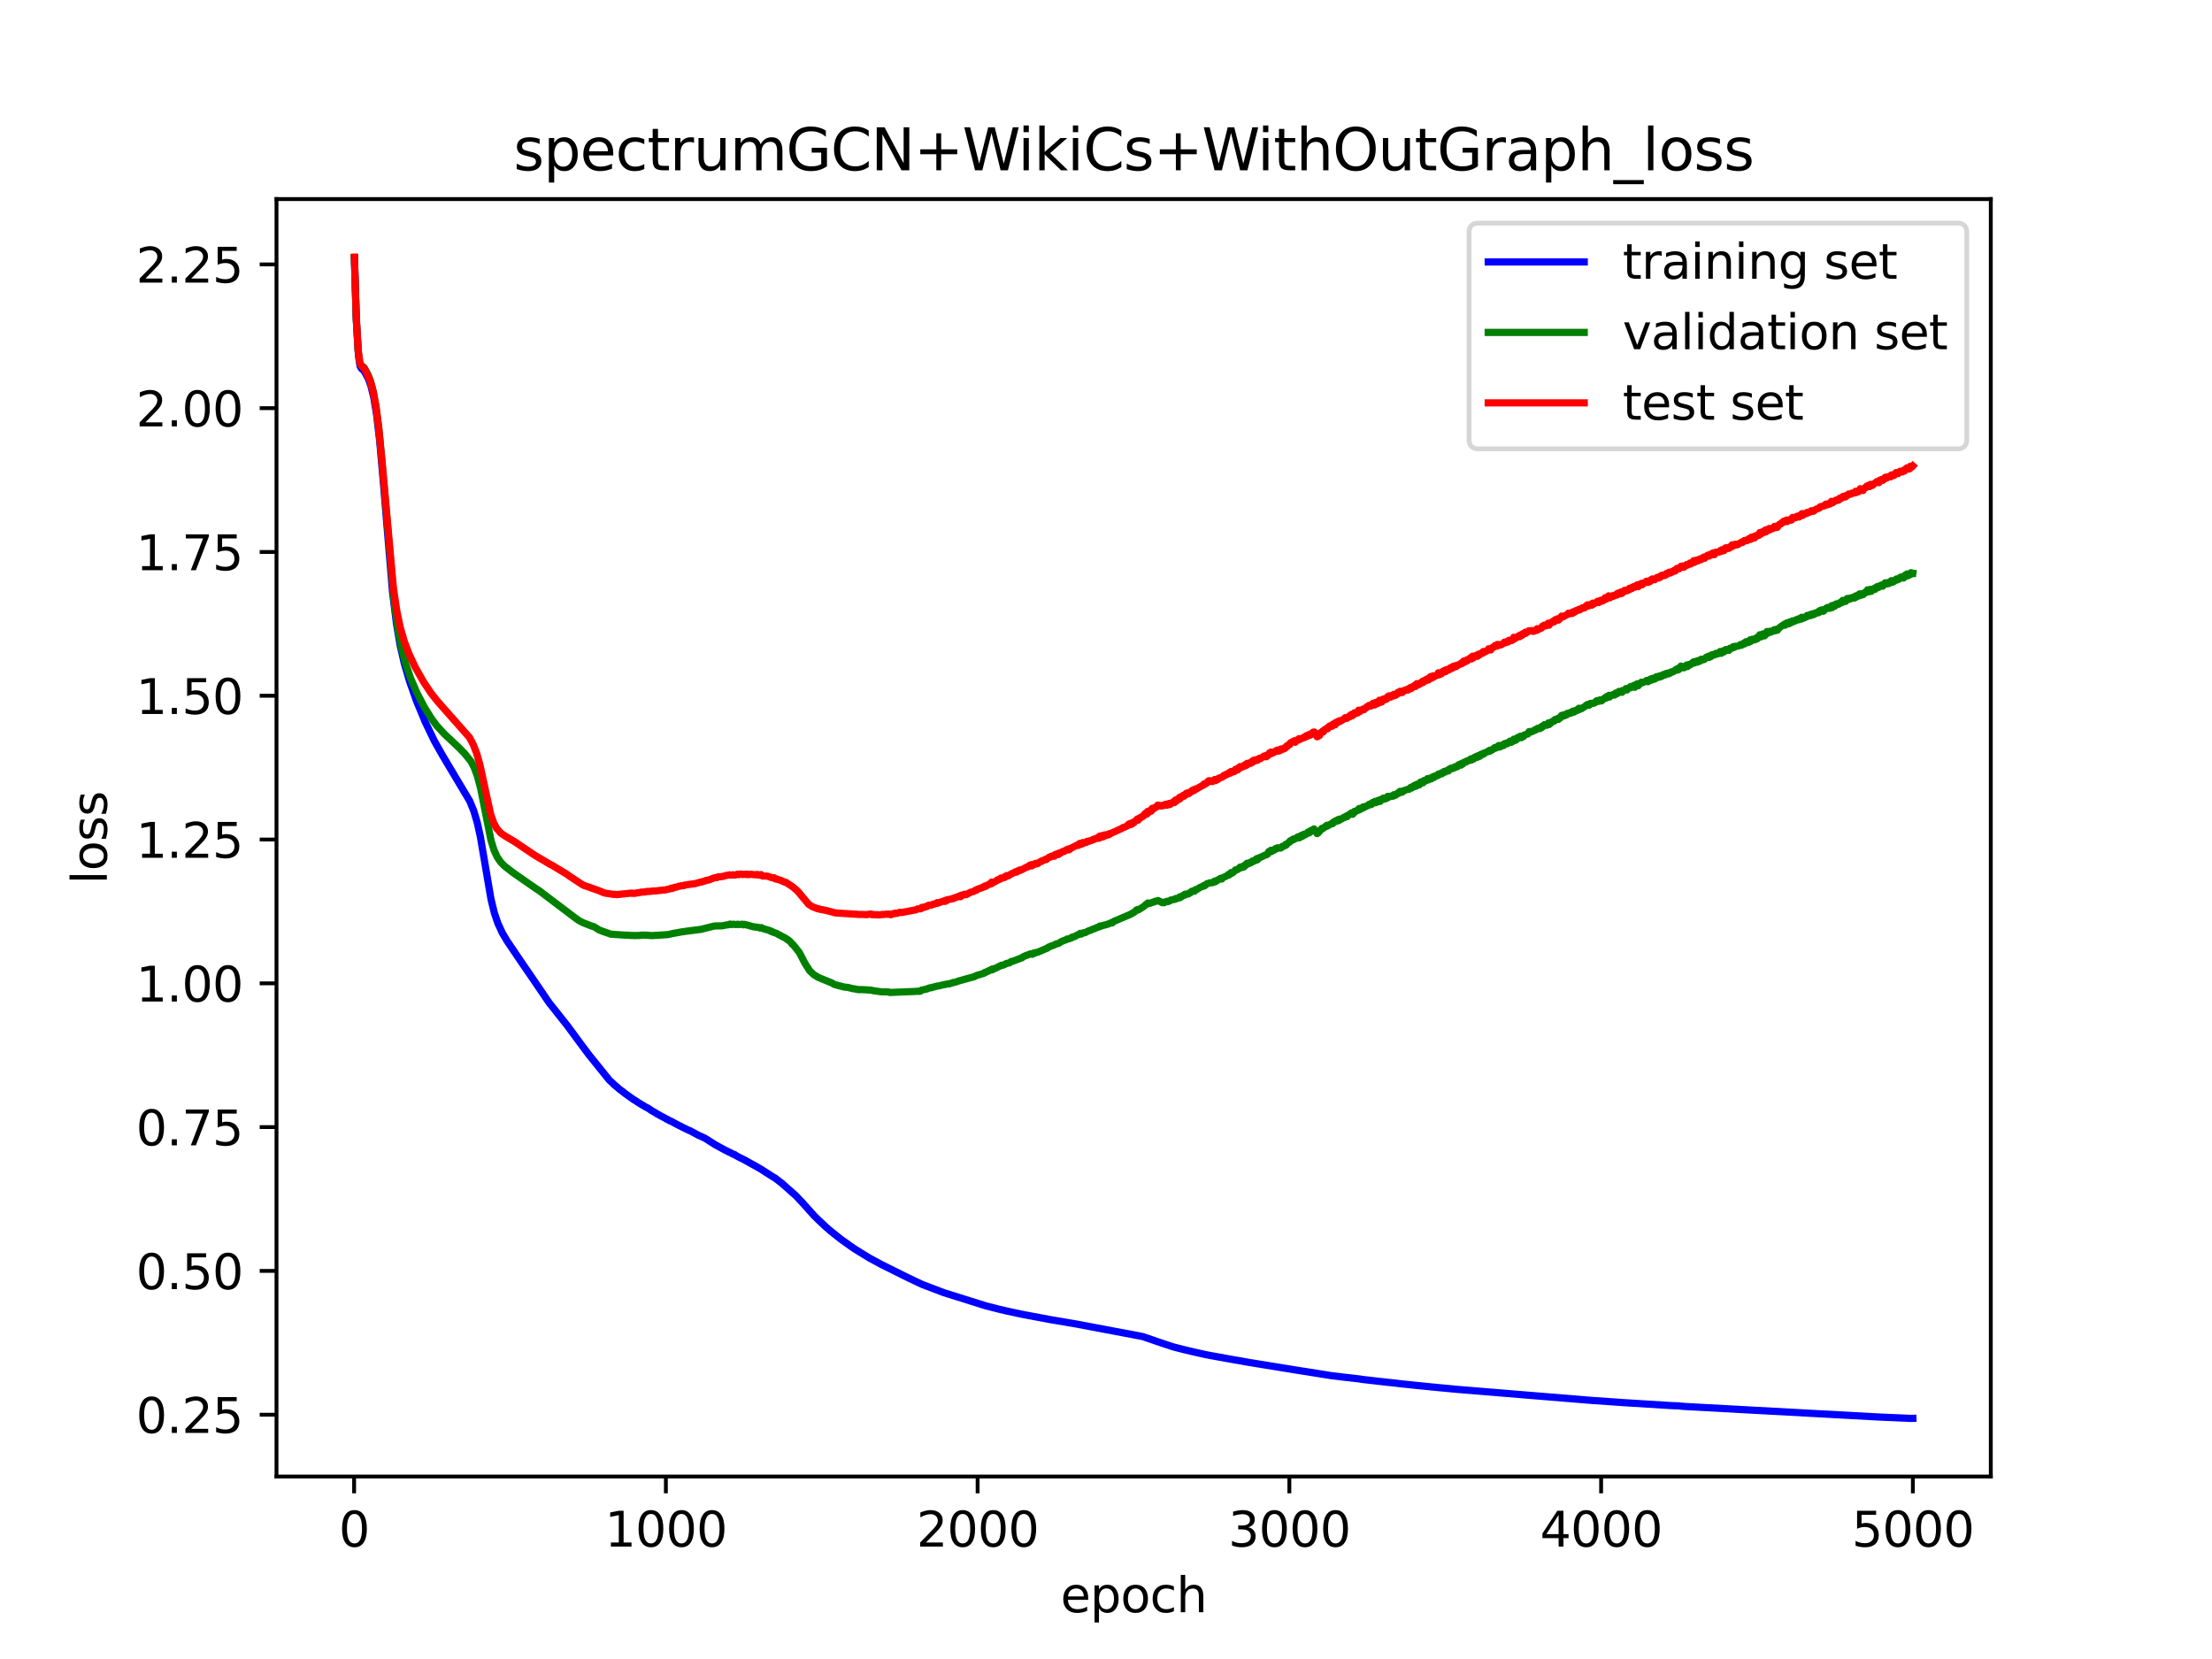 <?xml version="1.0" encoding="utf-8" standalone="no"?>
<!DOCTYPE svg PUBLIC "-//W3C//DTD SVG 1.1//EN"
  "http://www.w3.org/Graphics/SVG/1.1/DTD/svg11.dtd">
<svg xmlns:xlink="http://www.w3.org/1999/xlink" width="460.8pt" height="345.6pt" viewBox="0 0 460.8 345.6" xmlns="http://www.w3.org/2000/svg" version="1.1">
 <defs>
  <style type="text/css">*{stroke-linejoin: round; stroke-linecap: butt}</style>
 </defs>
 <g id="figure_1">
  <g id="patch_1">
   <path d="M 0 345.6 
L 460.8 345.6 
L 460.8 0 
L 0 0 
z
" style="fill: #ffffff"/>
  </g>
  <g id="axes_1">
   <g id="patch_2">
    <path d="M 57.6 307.584 
L 414.72 307.584 
L 414.72 41.472 
L 57.6 41.472 
z
" style="fill: #ffffff"/>
   </g>
   <g id="matplotlib.axis_1">
    <g id="xtick_1">
     <g id="line2d_1">
      <defs>
       <path id="m394be3d844" d="M 0 0 
L 0 3.5 
" style="stroke: #000000; stroke-width: 0.8"/>
      </defs>
      <g>
       <use xlink:href="#m394be3d844" x="73.768" y="307.584" style="stroke: #000000; stroke-width: 0.8"/>
      </g>
     </g>
     <g id="text_1">
      <!-- 0 -->
      <g transform="translate(70.587 322.182) scale(0.1 -0.1)">
       <defs>
        <path id="DejaVuSans-30" d="M 2034 4250 
Q 1547 4250 1301 3770 
Q 1056 3291 1056 2328 
Q 1056 1369 1301 889 
Q 1547 409 2034 409 
Q 2525 409 2770 889 
Q 3016 1369 3016 2328 
Q 3016 3291 2770 3770 
Q 2525 4250 2034 4250 
z
M 2034 4750 
Q 2819 4750 3233 4129 
Q 3647 3509 3647 2328 
Q 3647 1150 3233 529 
Q 2819 -91 2034 -91 
Q 1250 -91 836 529 
Q 422 1150 422 2328 
Q 422 3509 836 4129 
Q 1250 4750 2034 4750 
z
" transform="scale(0.016)"/>
       </defs>
       <use xlink:href="#DejaVuSans-30"/>
      </g>
     </g>
    </g>
    <g id="xtick_2">
     <g id="line2d_2">
      <g>
       <use xlink:href="#m394be3d844" x="138.712" y="307.584" style="stroke: #000000; stroke-width: 0.8"/>
      </g>
     </g>
     <g id="text_2">
      <!-- 1000 -->
      <g transform="translate(125.987 322.182) scale(0.1 -0.1)">
       <defs>
        <path id="DejaVuSans-31" d="M 794 531 
L 1825 531 
L 1825 4091 
L 703 3866 
L 703 4441 
L 1819 4666 
L 2450 4666 
L 2450 531 
L 3481 531 
L 3481 0 
L 794 0 
L 794 531 
z
" transform="scale(0.016)"/>
       </defs>
       <use xlink:href="#DejaVuSans-31"/>
       <use xlink:href="#DejaVuSans-30" x="63.623"/>
       <use xlink:href="#DejaVuSans-30" x="127.246"/>
       <use xlink:href="#DejaVuSans-30" x="190.869"/>
      </g>
     </g>
    </g>
    <g id="xtick_3">
     <g id="line2d_3">
      <g>
       <use xlink:href="#m394be3d844" x="203.656" y="307.584" style="stroke: #000000; stroke-width: 0.8"/>
      </g>
     </g>
     <g id="text_3">
      <!-- 2000 -->
      <g transform="translate(190.931 322.182) scale(0.1 -0.1)">
       <defs>
        <path id="DejaVuSans-32" d="M 1228 531 
L 3431 531 
L 3431 0 
L 469 0 
L 469 531 
Q 828 903 1448 1529 
Q 2069 2156 2228 2338 
Q 2531 2678 2651 2914 
Q 2772 3150 2772 3378 
Q 2772 3750 2511 3984 
Q 2250 4219 1831 4219 
Q 1534 4219 1204 4116 
Q 875 4013 500 3803 
L 500 4441 
Q 881 4594 1212 4672 
Q 1544 4750 1819 4750 
Q 2544 4750 2975 4387 
Q 3406 4025 3406 3419 
Q 3406 3131 3298 2873 
Q 3191 2616 2906 2266 
Q 2828 2175 2409 1742 
Q 1991 1309 1228 531 
z
" transform="scale(0.016)"/>
       </defs>
       <use xlink:href="#DejaVuSans-32"/>
       <use xlink:href="#DejaVuSans-30" x="63.623"/>
       <use xlink:href="#DejaVuSans-30" x="127.246"/>
       <use xlink:href="#DejaVuSans-30" x="190.869"/>
      </g>
     </g>
    </g>
    <g id="xtick_4">
     <g id="line2d_4">
      <g>
       <use xlink:href="#m394be3d844" x="268.599" y="307.584" style="stroke: #000000; stroke-width: 0.8"/>
      </g>
     </g>
     <g id="text_4">
      <!-- 3000 -->
      <g transform="translate(255.874 322.182) scale(0.1 -0.1)">
       <defs>
        <path id="DejaVuSans-33" d="M 2597 2516 
Q 3050 2419 3304 2112 
Q 3559 1806 3559 1356 
Q 3559 666 3084 287 
Q 2609 -91 1734 -91 
Q 1441 -91 1130 -33 
Q 819 25 488 141 
L 488 750 
Q 750 597 1062 519 
Q 1375 441 1716 441 
Q 2309 441 2620 675 
Q 2931 909 2931 1356 
Q 2931 1769 2642 2001 
Q 2353 2234 1838 2234 
L 1294 2234 
L 1294 2753 
L 1863 2753 
Q 2328 2753 2575 2939 
Q 2822 3125 2822 3475 
Q 2822 3834 2567 4026 
Q 2313 4219 1838 4219 
Q 1578 4219 1281 4162 
Q 984 4106 628 3988 
L 628 4550 
Q 988 4650 1302 4700 
Q 1616 4750 1894 4750 
Q 2613 4750 3031 4423 
Q 3450 4097 3450 3541 
Q 3450 3153 3228 2886 
Q 3006 2619 2597 2516 
z
" transform="scale(0.016)"/>
       </defs>
       <use xlink:href="#DejaVuSans-33"/>
       <use xlink:href="#DejaVuSans-30" x="63.623"/>
       <use xlink:href="#DejaVuSans-30" x="127.246"/>
       <use xlink:href="#DejaVuSans-30" x="190.869"/>
      </g>
     </g>
    </g>
    <g id="xtick_5">
     <g id="line2d_5">
      <g>
       <use xlink:href="#m394be3d844" x="333.543" y="307.584" style="stroke: #000000; stroke-width: 0.8"/>
      </g>
     </g>
     <g id="text_5">
      <!-- 4000 -->
      <g transform="translate(320.818 322.182) scale(0.1 -0.1)">
       <defs>
        <path id="DejaVuSans-34" d="M 2419 4116 
L 825 1625 
L 2419 1625 
L 2419 4116 
z
M 2253 4666 
L 3047 4666 
L 3047 1625 
L 3713 1625 
L 3713 1100 
L 3047 1100 
L 3047 0 
L 2419 0 
L 2419 1100 
L 313 1100 
L 313 1709 
L 2253 4666 
z
" transform="scale(0.016)"/>
       </defs>
       <use xlink:href="#DejaVuSans-34"/>
       <use xlink:href="#DejaVuSans-30" x="63.623"/>
       <use xlink:href="#DejaVuSans-30" x="127.246"/>
       <use xlink:href="#DejaVuSans-30" x="190.869"/>
      </g>
     </g>
    </g>
    <g id="xtick_6">
     <g id="line2d_6">
      <g>
       <use xlink:href="#m394be3d844" x="398.487" y="307.584" style="stroke: #000000; stroke-width: 0.8"/>
      </g>
     </g>
     <g id="text_6">
      <!-- 5000 -->
      <g transform="translate(385.762 322.182) scale(0.1 -0.1)">
       <defs>
        <path id="DejaVuSans-35" d="M 691 4666 
L 3169 4666 
L 3169 4134 
L 1269 4134 
L 1269 2991 
Q 1406 3038 1543 3061 
Q 1681 3084 1819 3084 
Q 2600 3084 3056 2656 
Q 3513 2228 3513 1497 
Q 3513 744 3044 326 
Q 2575 -91 1722 -91 
Q 1428 -91 1123 -41 
Q 819 9 494 109 
L 494 744 
Q 775 591 1075 516 
Q 1375 441 1709 441 
Q 2250 441 2565 725 
Q 2881 1009 2881 1497 
Q 2881 1984 2565 2268 
Q 2250 2553 1709 2553 
Q 1456 2553 1204 2497 
Q 953 2441 691 2322 
L 691 4666 
z
" transform="scale(0.016)"/>
       </defs>
       <use xlink:href="#DejaVuSans-35"/>
       <use xlink:href="#DejaVuSans-30" x="63.623"/>
       <use xlink:href="#DejaVuSans-30" x="127.246"/>
       <use xlink:href="#DejaVuSans-30" x="190.869"/>
      </g>
     </g>
    </g>
    <g id="text_7">
     <!-- epoch -->
     <g transform="translate(220.932 335.861) scale(0.1 -0.1)">
      <defs>
       <path id="DejaVuSans-65" d="M 3597 1894 
L 3597 1613 
L 953 1613 
Q 991 1019 1311 708 
Q 1631 397 2203 397 
Q 2534 397 2845 478 
Q 3156 559 3463 722 
L 3463 178 
Q 3153 47 2828 -22 
Q 2503 -91 2169 -91 
Q 1331 -91 842 396 
Q 353 884 353 1716 
Q 353 2575 817 3079 
Q 1281 3584 2069 3584 
Q 2775 3584 3186 3129 
Q 3597 2675 3597 1894 
z
M 3022 2063 
Q 3016 2534 2758 2815 
Q 2500 3097 2075 3097 
Q 1594 3097 1305 2825 
Q 1016 2553 972 2059 
L 3022 2063 
z
" transform="scale(0.016)"/>
       <path id="DejaVuSans-70" d="M 1159 525 
L 1159 -1331 
L 581 -1331 
L 581 3500 
L 1159 3500 
L 1159 2969 
Q 1341 3281 1617 3432 
Q 1894 3584 2278 3584 
Q 2916 3584 3314 3078 
Q 3713 2572 3713 1747 
Q 3713 922 3314 415 
Q 2916 -91 2278 -91 
Q 1894 -91 1617 61 
Q 1341 213 1159 525 
z
M 3116 1747 
Q 3116 2381 2855 2742 
Q 2594 3103 2138 3103 
Q 1681 3103 1420 2742 
Q 1159 2381 1159 1747 
Q 1159 1113 1420 752 
Q 1681 391 2138 391 
Q 2594 391 2855 752 
Q 3116 1113 3116 1747 
z
" transform="scale(0.016)"/>
       <path id="DejaVuSans-6f" d="M 1959 3097 
Q 1497 3097 1228 2736 
Q 959 2375 959 1747 
Q 959 1119 1226 758 
Q 1494 397 1959 397 
Q 2419 397 2687 759 
Q 2956 1122 2956 1747 
Q 2956 2369 2687 2733 
Q 2419 3097 1959 3097 
z
M 1959 3584 
Q 2709 3584 3137 3096 
Q 3566 2609 3566 1747 
Q 3566 888 3137 398 
Q 2709 -91 1959 -91 
Q 1206 -91 779 398 
Q 353 888 353 1747 
Q 353 2609 779 3096 
Q 1206 3584 1959 3584 
z
" transform="scale(0.016)"/>
       <path id="DejaVuSans-63" d="M 3122 3366 
L 3122 2828 
Q 2878 2963 2633 3030 
Q 2388 3097 2138 3097 
Q 1578 3097 1268 2742 
Q 959 2388 959 1747 
Q 959 1106 1268 751 
Q 1578 397 2138 397 
Q 2388 397 2633 464 
Q 2878 531 3122 666 
L 3122 134 
Q 2881 22 2623 -34 
Q 2366 -91 2075 -91 
Q 1284 -91 818 406 
Q 353 903 353 1747 
Q 353 2603 823 3093 
Q 1294 3584 2113 3584 
Q 2378 3584 2631 3529 
Q 2884 3475 3122 3366 
z
" transform="scale(0.016)"/>
       <path id="DejaVuSans-68" d="M 3513 2113 
L 3513 0 
L 2938 0 
L 2938 2094 
Q 2938 2591 2744 2837 
Q 2550 3084 2163 3084 
Q 1697 3084 1428 2787 
Q 1159 2491 1159 1978 
L 1159 0 
L 581 0 
L 581 4863 
L 1159 4863 
L 1159 2956 
Q 1366 3272 1645 3428 
Q 1925 3584 2291 3584 
Q 2894 3584 3203 3211 
Q 3513 2838 3513 2113 
z
" transform="scale(0.016)"/>
      </defs>
      <use xlink:href="#DejaVuSans-65"/>
      <use xlink:href="#DejaVuSans-70" x="61.523"/>
      <use xlink:href="#DejaVuSans-6f" x="125"/>
      <use xlink:href="#DejaVuSans-63" x="186.182"/>
      <use xlink:href="#DejaVuSans-68" x="241.162"/>
     </g>
    </g>
   </g>
   <g id="matplotlib.axis_2">
    <g id="ytick_1">
     <g id="line2d_7">
      <defs>
       <path id="m21d186dcec" d="M 0 0 
L -3.5 0 
" style="stroke: #000000; stroke-width: 0.8"/>
      </defs>
      <g>
       <use xlink:href="#m21d186dcec" x="57.6" y="294.705" style="stroke: #000000; stroke-width: 0.8"/>
      </g>
     </g>
     <g id="text_8">
      <!-- 0.25 -->
      <g transform="translate(28.334 298.504) scale(0.1 -0.1)">
       <defs>
        <path id="DejaVuSans-2e" d="M 684 794 
L 1344 794 
L 1344 0 
L 684 0 
L 684 794 
z
" transform="scale(0.016)"/>
       </defs>
       <use xlink:href="#DejaVuSans-30"/>
       <use xlink:href="#DejaVuSans-2e" x="63.623"/>
       <use xlink:href="#DejaVuSans-32" x="95.41"/>
       <use xlink:href="#DejaVuSans-35" x="159.033"/>
      </g>
     </g>
    </g>
    <g id="ytick_2">
     <g id="line2d_8">
      <g>
       <use xlink:href="#m21d186dcec" x="57.6" y="264.752" style="stroke: #000000; stroke-width: 0.8"/>
      </g>
     </g>
     <g id="text_9">
      <!-- 0.50 -->
      <g transform="translate(28.334 268.551) scale(0.1 -0.1)">
       <use xlink:href="#DejaVuSans-30"/>
       <use xlink:href="#DejaVuSans-2e" x="63.623"/>
       <use xlink:href="#DejaVuSans-35" x="95.41"/>
       <use xlink:href="#DejaVuSans-30" x="159.033"/>
      </g>
     </g>
    </g>
    <g id="ytick_3">
     <g id="line2d_9">
      <g>
       <use xlink:href="#m21d186dcec" x="57.6" y="234.798" style="stroke: #000000; stroke-width: 0.8"/>
      </g>
     </g>
     <g id="text_10">
      <!-- 0.75 -->
      <g transform="translate(28.334 238.597) scale(0.1 -0.1)">
       <defs>
        <path id="DejaVuSans-37" d="M 525 4666 
L 3525 4666 
L 3525 4397 
L 1831 0 
L 1172 0 
L 2766 4134 
L 525 4134 
L 525 4666 
z
" transform="scale(0.016)"/>
       </defs>
       <use xlink:href="#DejaVuSans-30"/>
       <use xlink:href="#DejaVuSans-2e" x="63.623"/>
       <use xlink:href="#DejaVuSans-37" x="95.41"/>
       <use xlink:href="#DejaVuSans-35" x="159.033"/>
      </g>
     </g>
    </g>
    <g id="ytick_4">
     <g id="line2d_10">
      <g>
       <use xlink:href="#m21d186dcec" x="57.6" y="204.844" style="stroke: #000000; stroke-width: 0.8"/>
      </g>
     </g>
     <g id="text_11">
      <!-- 1.00 -->
      <g transform="translate(28.334 208.644) scale(0.1 -0.1)">
       <use xlink:href="#DejaVuSans-31"/>
       <use xlink:href="#DejaVuSans-2e" x="63.623"/>
       <use xlink:href="#DejaVuSans-30" x="95.41"/>
       <use xlink:href="#DejaVuSans-30" x="159.033"/>
      </g>
     </g>
    </g>
    <g id="ytick_5">
     <g id="line2d_11">
      <g>
       <use xlink:href="#m21d186dcec" x="57.6" y="174.891" style="stroke: #000000; stroke-width: 0.8"/>
      </g>
     </g>
     <g id="text_12">
      <!-- 1.25 -->
      <g transform="translate(28.334 178.69) scale(0.1 -0.1)">
       <use xlink:href="#DejaVuSans-31"/>
       <use xlink:href="#DejaVuSans-2e" x="63.623"/>
       <use xlink:href="#DejaVuSans-32" x="95.41"/>
       <use xlink:href="#DejaVuSans-35" x="159.033"/>
      </g>
     </g>
    </g>
    <g id="ytick_6">
     <g id="line2d_12">
      <g>
       <use xlink:href="#m21d186dcec" x="57.6" y="144.937" style="stroke: #000000; stroke-width: 0.8"/>
      </g>
     </g>
     <g id="text_13">
      <!-- 1.50 -->
      <g transform="translate(28.334 148.737) scale(0.1 -0.1)">
       <use xlink:href="#DejaVuSans-31"/>
       <use xlink:href="#DejaVuSans-2e" x="63.623"/>
       <use xlink:href="#DejaVuSans-35" x="95.41"/>
       <use xlink:href="#DejaVuSans-30" x="159.033"/>
      </g>
     </g>
    </g>
    <g id="ytick_7">
     <g id="line2d_13">
      <g>
       <use xlink:href="#m21d186dcec" x="57.6" y="114.984" style="stroke: #000000; stroke-width: 0.8"/>
      </g>
     </g>
     <g id="text_14">
      <!-- 1.75 -->
      <g transform="translate(28.334 118.783) scale(0.1 -0.1)">
       <use xlink:href="#DejaVuSans-31"/>
       <use xlink:href="#DejaVuSans-2e" x="63.623"/>
       <use xlink:href="#DejaVuSans-37" x="95.41"/>
       <use xlink:href="#DejaVuSans-35" x="159.033"/>
      </g>
     </g>
    </g>
    <g id="ytick_8">
     <g id="line2d_14">
      <g>
       <use xlink:href="#m21d186dcec" x="57.6" y="85.03" style="stroke: #000000; stroke-width: 0.8"/>
      </g>
     </g>
     <g id="text_15">
      <!-- 2.00 -->
      <g transform="translate(28.334 88.83) scale(0.1 -0.1)">
       <use xlink:href="#DejaVuSans-32"/>
       <use xlink:href="#DejaVuSans-2e" x="63.623"/>
       <use xlink:href="#DejaVuSans-30" x="95.41"/>
       <use xlink:href="#DejaVuSans-30" x="159.033"/>
      </g>
     </g>
    </g>
    <g id="ytick_9">
     <g id="line2d_15">
      <g>
       <use xlink:href="#m21d186dcec" x="57.6" y="55.077" style="stroke: #000000; stroke-width: 0.8"/>
      </g>
     </g>
     <g id="text_16">
      <!-- 2.25 -->
      <g transform="translate(28.334 58.876) scale(0.1 -0.1)">
       <use xlink:href="#DejaVuSans-32"/>
       <use xlink:href="#DejaVuSans-2e" x="63.623"/>
       <use xlink:href="#DejaVuSans-32" x="95.41"/>
       <use xlink:href="#DejaVuSans-35" x="159.033"/>
      </g>
     </g>
    </g>
    <g id="text_17">
     <!-- loss -->
     <g transform="translate(22.255 184.186) rotate(-90) scale(0.1 -0.1)">
      <defs>
       <path id="DejaVuSans-6c" d="M 603 4863 
L 1178 4863 
L 1178 0 
L 603 0 
L 603 4863 
z
" transform="scale(0.016)"/>
       <path id="DejaVuSans-73" d="M 2834 3397 
L 2834 2853 
Q 2591 2978 2328 3040 
Q 2066 3103 1784 3103 
Q 1356 3103 1142 2972 
Q 928 2841 928 2578 
Q 928 2378 1081 2264 
Q 1234 2150 1697 2047 
L 1894 2003 
Q 2506 1872 2764 1633 
Q 3022 1394 3022 966 
Q 3022 478 2636 193 
Q 2250 -91 1575 -91 
Q 1294 -91 989 -36 
Q 684 19 347 128 
L 347 722 
Q 666 556 975 473 
Q 1284 391 1588 391 
Q 1994 391 2212 530 
Q 2431 669 2431 922 
Q 2431 1156 2273 1281 
Q 2116 1406 1581 1522 
L 1381 1569 
Q 847 1681 609 1914 
Q 372 2147 372 2553 
Q 372 3047 722 3315 
Q 1072 3584 1716 3584 
Q 2034 3584 2315 3537 
Q 2597 3491 2834 3397 
z
" transform="scale(0.016)"/>
      </defs>
      <use xlink:href="#DejaVuSans-6c"/>
      <use xlink:href="#DejaVuSans-6f" x="27.783"/>
      <use xlink:href="#DejaVuSans-73" x="88.965"/>
      <use xlink:href="#DejaVuSans-73" x="141.064"/>
     </g>
    </g>
   </g>
   <g id="line2d_16">
    <path d="M 73.833 53.72 
L 74.222 66.484 
L 74.677 74.102 
L 75.002 76.253 
L 75.261 76.74 
L 75.846 77.269 
L 76.755 78.933 
L 77.275 80.396 
L 77.859 82.795 
L 78.444 86.307 
L 79.093 91.821 
L 79.873 100.663 
L 81.756 123.144 
L 82.6 129.974 
L 83.379 134.539 
L 84.224 138.201 
L 85.328 141.947 
L 86.757 145.996 
L 88.575 150.38 
L 90.458 154.304 
L 92.147 157.3 
L 97.862 166.884 
L 98.706 168.96 
L 99.421 171.384 
L 100.07 174.309 
L 100.979 179.652 
L 102.278 187.29 
L 102.993 190.216 
L 103.707 192.313 
L 104.616 194.295 
L 105.655 196.052 
L 108.837 200.751 
L 111.046 203.967 
L 114.358 208.838 
L 118.189 213.668 
L 120.982 217.455 
L 122.606 219.63 
L 126.892 224.957 
L 128.126 226.119 
L 128.58 226.48 
L 129.1 226.947 
L 129.749 227.42 
L 130.139 227.739 
L 130.659 228.109 
L 131.178 228.487 
L 132.152 229.168 
L 132.282 229.209 
L 132.737 229.535 
L 133.451 229.977 
L 134.62 230.675 
L 134.75 230.736 
L 134.945 230.822 
L 135.854 231.435 
L 136.309 231.673 
L 136.569 231.825 
L 136.893 232.058 
L 137.153 232.167 
L 137.413 232.337 
L 138.582 232.948 
L 138.907 233.164 
L 139.101 233.209 
L 139.426 233.44 
L 139.816 233.582 
L 141.439 234.459 
L 141.569 234.51 
L 142.413 234.941 
L 143.518 235.471 
L 143.712 235.527 
L 144.687 236.058 
L 145.596 236.541 
L 145.856 236.652 
L 146.895 237.131 
L 148.908 238.415 
L 149.168 238.566 
L 151.181 239.662 
L 151.441 239.764 
L 151.765 239.953 
L 152.09 240.089 
L 152.805 240.479 
L 152.999 240.488 
L 153.389 240.764 
L 153.973 241.081 
L 155.078 241.626 
L 156.636 242.496 
L 158 243.252 
L 158.39 243.494 
L 158.585 243.595 
L 159.429 244.145 
L 161.247 245.304 
L 161.442 245.389 
L 162.611 246.308 
L 162.806 246.439 
L 165.793 249.084 
L 167.222 250.604 
L 169.56 253.214 
L 170.404 254.055 
L 172.093 255.635 
L 172.937 256.367 
L 175.08 258.088 
L 177.353 259.707 
L 178.263 260.317 
L 181.12 262.073 
L 183.653 263.439 
L 188.783 265.992 
L 190.407 266.773 
L 192.161 267.594 
L 196.642 269.295 
L 205.409 272.044 
L 207.163 272.483 
L 207.942 272.686 
L 209.825 273.131 
L 212.553 273.712 
L 213.332 273.87 
L 218.852 274.91 
L 221.775 275.396 
L 222.23 275.48 
L 224.048 275.785 
L 238.011 278.421 
L 238.92 278.725 
L 240.998 279.444 
L 241.648 279.668 
L 244.375 280.569 
L 245.025 280.741 
L 246.713 281.17 
L 249.051 281.721 
L 251.324 282.222 
L 252.039 282.359 
L 257.039 283.26 
L 257.689 283.369 
L 258.663 283.536 
L 259.572 283.707 
L 260.287 283.829 
L 270.548 285.495 
L 271.457 285.637 
L 272.042 285.725 
L 277.367 286.577 
L 278.796 286.741 
L 280.03 286.9 
L 281.653 287.077 
L 282.562 287.184 
L 283.342 287.278 
L 283.796 287.361 
L 285.745 287.581 
L 289.382 287.994 
L 289.966 288.05 
L 290.68 288.125 
L 291.655 288.247 
L 294.902 288.59 
L 296.201 288.721 
L 297.37 288.835 
L 298.214 288.923 
L 299.123 289.007 
L 299.837 289.08 
L 301.851 289.264 
L 302.37 289.319 
L 303.734 289.445 
L 331.53 291.728 
L 331.985 291.762 
L 335.427 291.995 
L 336.141 292.043 
L 337.895 292.17 
L 338.284 292.196 
L 347.831 292.791 
L 348.286 292.815 
L 349.649 292.864 
L 350.234 292.932 
L 350.948 292.99 
L 391.019 295.169 
L 391.668 295.199 
L 397.253 295.439 
L 398.033 295.48 
L 398.487 295.464 
L 398.487 295.464 
" clip-path="url(#p39d4aec82a)" style="fill: none; stroke: #0000ff; stroke-width: 1.5; stroke-linecap: square"/>
   </g>
   <g id="line2d_17">
    <path d="M 73.833 53.706 
L 74.222 66.347 
L 74.612 73.077 
L 74.937 75.534 
L 75.197 76.1 
L 75.846 76.573 
L 76.69 78.095 
L 77.21 79.501 
L 77.794 81.739 
L 78.379 85.039 
L 78.963 89.681 
L 79.678 97.303 
L 82.146 125.77 
L 82.925 131.261 
L 83.704 135.245 
L 84.548 138.415 
L 85.588 141.416 
L 86.822 144.266 
L 88.38 147.279 
L 89.874 149.682 
L 91.043 151.252 
L 92.537 152.864 
L 95.589 155.737 
L 96.758 156.932 
L 98.122 158.616 
L 98.771 159.858 
L 99.421 161.604 
L 100.135 164.258 
L 100.914 168.21 
L 102.278 175.043 
L 102.928 177.124 
L 103.577 178.538 
L 104.291 179.585 
L 105.136 180.444 
L 106.889 181.798 
L 111.76 185.183 
L 112.215 185.456 
L 119.748 191.16 
L 120.592 191.763 
L 121.437 192.211 
L 123.45 192.982 
L 123.71 193.029 
L 124.814 193.724 
L 125.528 194.005 
L 127.282 194.611 
L 130.334 194.814 
L 130.724 194.804 
L 131.373 194.88 
L 131.893 194.868 
L 132.152 194.9 
L 133.062 194.868 
L 133.256 194.881 
L 133.581 194.803 
L 134.036 194.813 
L 134.295 194.787 
L 134.555 194.836 
L 134.88 194.823 
L 135.27 194.869 
L 135.854 194.9 
L 139.166 194.693 
L 139.881 194.528 
L 140.465 194.409 
L 142.219 194.093 
L 142.543 194.061 
L 143.063 193.977 
L 146.05 193.596 
L 148.648 192.941 
L 149.038 192.889 
L 150.207 192.868 
L 150.402 192.872 
L 150.791 192.787 
L 151.246 192.698 
L 151.7 192.65 
L 151.895 192.603 
L 152.09 192.499 
L 152.415 192.606 
L 152.675 192.547 
L 152.869 192.537 
L 153.194 192.594 
L 153.389 192.606 
L 153.649 192.532 
L 153.909 192.592 
L 154.168 192.575 
L 154.428 192.555 
L 154.623 192.534 
L 154.883 192.659 
L 155.078 192.559 
L 156.117 192.833 
L 157.156 193.122 
L 157.351 193.089 
L 157.61 193.167 
L 157.74 193.171 
L 157.935 193.164 
L 158.325 193.326 
L 158.585 193.232 
L 159.039 193.479 
L 159.948 193.724 
L 160.143 193.803 
L 160.338 193.831 
L 160.598 194.036 
L 160.793 194.022 
L 161.052 194.201 
L 161.832 194.459 
L 162.221 194.707 
L 162.611 194.883 
L 163.001 195.118 
L 163.585 195.404 
L 163.78 195.543 
L 164.04 195.746 
L 164.17 195.773 
L 164.624 196.177 
L 164.754 196.296 
L 165.014 196.694 
L 165.209 196.778 
L 166.508 198.41 
L 167.677 200.65 
L 168.651 202.195 
L 169.495 203.008 
L 170.404 203.574 
L 170.794 203.748 
L 173.327 204.78 
L 173.781 205.071 
L 175.6 205.556 
L 175.86 205.607 
L 176.184 205.658 
L 176.639 205.692 
L 176.834 205.75 
L 177.223 205.849 
L 177.678 205.966 
L 178.003 205.986 
L 178.263 206.065 
L 178.652 206.113 
L 178.912 206.176 
L 179.237 206.143 
L 180.406 206.19 
L 180.665 206.218 
L 181.51 206.27 
L 181.834 206.366 
L 183.653 206.62 
L 183.913 206.618 
L 185.147 206.649 
L 185.341 206.751 
L 190.797 206.527 
L 191.316 206.475 
L 191.511 206.53 
L 191.706 206.435 
L 191.771 206.455 
L 191.966 206.262 
L 192.29 206.203 
L 193.2 205.992 
L 193.394 205.875 
L 193.849 205.745 
L 194.044 205.767 
L 194.498 205.593 
L 194.628 205.579 
L 194.823 205.532 
L 195.213 205.411 
L 195.667 205.371 
L 195.862 205.31 
L 196.057 205.249 
L 196.447 205.165 
L 197.551 204.941 
L 197.746 204.967 
L 197.941 204.872 
L 198.265 204.8 
L 198.525 204.669 
L 198.72 204.679 
L 199.369 204.491 
L 199.564 204.395 
L 202.357 203.62 
L 202.616 203.542 
L 202.811 203.535 
L 203.136 203.349 
L 203.591 203.157 
L 203.785 203.104 
L 203.98 203.051 
L 204.954 202.763 
L 205.149 202.575 
L 205.279 202.597 
L 205.669 202.36 
L 205.864 202.326 
L 206.059 202.158 
L 206.253 202.088 
L 206.448 202.083 
L 206.643 201.876 
L 206.708 202.022 
L 206.773 201.96 
L 206.903 201.943 
L 207.098 201.771 
L 207.292 201.743 
L 207.487 201.651 
L 207.682 201.563 
L 208.137 201.306 
L 208.332 201.261 
L 208.591 201.078 
L 208.851 201.087 
L 209.046 201.017 
L 209.176 200.948 
L 209.371 200.876 
L 209.63 200.71 
L 210.28 200.593 
L 210.605 200.309 
L 210.734 200.259 
L 210.864 200.287 
L 212.748 199.574 
L 212.878 199.546 
L 213.072 199.359 
L 213.397 199.196 
L 213.852 199.006 
L 214.112 198.952 
L 214.306 198.839 
L 214.566 198.727 
L 214.956 198.661 
L 215.021 198.8 
L 215.086 198.664 
L 215.151 198.742 
L 215.41 198.507 
L 215.475 198.615 
L 215.54 198.534 
L 215.67 198.465 
L 215.865 198.404 
L 216.06 198.399 
L 216.19 198.361 
L 218.008 197.574 
L 218.138 197.551 
L 218.398 197.317 
L 218.593 197.245 
L 218.852 197.122 
L 218.982 197.076 
L 219.437 196.931 
L 219.632 196.834 
L 219.827 196.746 
L 220.021 196.627 
L 220.216 196.597 
L 220.476 196.544 
L 220.606 196.471 
L 220.801 196.334 
L 220.931 196.252 
L 221.19 196.101 
L 222.165 195.731 
L 222.359 195.593 
L 222.619 195.608 
L 222.944 195.458 
L 223.074 195.448 
L 223.269 195.248 
L 223.399 195.284 
L 223.593 195.146 
L 223.918 195.097 
L 224.438 194.751 
L 224.762 194.687 
L 225.022 194.428 
L 225.152 194.5 
L 225.217 194.469 
L 225.282 194.58 
L 225.477 194.38 
L 225.607 194.371 
L 225.801 194.298 
L 226.061 194.292 
L 226.321 194.143 
L 226.451 194.077 
L 226.97 193.838 
L 227.165 193.811 
L 227.685 193.542 
L 227.815 193.517 
L 227.945 193.474 
L 228.074 193.44 
L 228.399 193.248 
L 228.529 193.228 
L 228.789 193.132 
L 228.919 193.105 
L 229.114 192.907 
L 229.243 192.991 
L 229.568 192.837 
L 229.828 192.786 
L 230.218 192.673 
L 230.477 192.618 
L 230.607 192.555 
L 230.802 192.515 
L 231.517 192.206 
L 231.711 192.262 
L 231.971 191.967 
L 235.413 190.511 
L 235.673 190.371 
L 236.387 189.945 
L 236.777 189.539 
L 236.907 189.568 
L 236.972 189.472 
L 237.037 189.57 
L 237.167 189.525 
L 237.491 189.332 
L 238.271 188.828 
L 238.53 188.599 
L 239.115 188.105 
L 239.375 188.24 
L 240.089 187.966 
L 240.219 187.96 
L 240.414 187.873 
L 240.609 187.753 
L 240.803 187.766 
L 241.258 187.593 
L 242.102 188.044 
L 242.232 187.949 
L 242.492 188.06 
L 242.687 187.928 
L 243.012 187.797 
L 243.141 187.75 
L 243.271 187.833 
L 243.726 187.656 
L 243.856 187.504 
L 244.7 187.356 
L 244.895 187.177 
L 244.96 187.274 
L 245.025 187.202 
L 245.155 187.18 
L 245.479 187.089 
L 245.739 186.836 
L 245.804 187.012 
L 245.869 186.912 
L 246.129 186.806 
L 246.454 186.514 
L 246.583 186.554 
L 246.843 186.271 
L 246.908 186.434 
L 246.973 186.351 
L 247.298 186.21 
L 247.558 186.232 
L 247.752 186.015 
L 248.012 185.978 
L 248.272 185.661 
L 248.402 185.659 
L 248.727 185.535 
L 248.857 185.649 
L 249.051 185.327 
L 249.311 185.303 
L 249.961 184.881 
L 250.545 184.634 
L 250.675 184.596 
L 250.74 184.594 
L 250.805 184.449 
L 250.87 184.527 
L 250.935 184.527 
L 251.13 184.346 
L 251.259 184.272 
L 251.454 184.078 
L 251.649 184.06 
L 252.039 183.892 
L 252.493 183.904 
L 252.623 183.795 
L 252.753 183.834 
L 253.013 183.55 
L 253.208 183.682 
L 253.273 183.472 
L 253.338 183.501 
L 253.727 183.339 
L 253.922 183.159 
L 254.182 183.073 
L 254.247 182.971 
L 254.312 183.042 
L 254.442 183.055 
L 254.507 183.125 
L 254.766 182.824 
L 254.961 182.72 
L 255.091 182.695 
L 255.416 182.522 
L 255.741 182.339 
L 255.935 182.149 
L 256.065 182.268 
L 256.26 181.995 
L 256.325 182.033 
L 256.455 181.767 
L 256.52 181.948 
L 256.585 181.887 
L 256.715 181.864 
L 257.104 181.525 
L 257.169 181.48 
L 257.364 181.215 
L 257.494 181.201 
L 257.689 181.132 
L 257.754 181.176 
L 257.949 180.992 
L 258.208 180.806 
L 258.273 180.869 
L 258.338 180.635 
L 258.403 180.685 
L 258.728 180.728 
L 258.858 180.512 
L 258.988 180.415 
L 259.053 180.634 
L 259.183 180.373 
L 259.248 180.507 
L 259.442 180.121 
L 259.702 180.108 
L 259.767 179.833 
L 259.832 180.037 
L 260.092 179.784 
L 260.157 179.896 
L 260.222 179.848 
L 260.417 179.656 
L 260.481 179.765 
L 260.676 179.671 
L 260.741 179.507 
L 260.806 179.564 
L 260.871 179.552 
L 260.936 179.343 
L 261.001 179.44 
L 261.066 179.359 
L 261.131 179.434 
L 261.456 179.228 
L 261.521 179.265 
L 261.586 179.037 
L 261.65 179.073 
L 261.715 179.064 
L 261.78 178.878 
L 261.91 179.131 
L 262.235 178.706 
L 262.3 178.79 
L 262.365 178.696 
L 263.729 178.048 
L 263.794 178.092 
L 263.988 177.897 
L 264.053 177.931 
L 264.313 177.391 
L 264.378 177.494 
L 264.443 177.404 
L 264.573 177.482 
L 264.768 177.117 
L 264.898 177.374 
L 265.093 177.161 
L 265.417 177.117 
L 265.677 176.789 
L 265.872 176.836 
L 266.132 176.603 
L 266.197 176.726 
L 266.261 176.676 
L 266.391 176.683 
L 266.521 176.634 
L 266.651 176.586 
L 266.781 176.662 
L 266.911 176.472 
L 266.976 176.547 
L 267.171 176.291 
L 267.301 176.347 
L 267.43 176.248 
L 267.755 176.136 
L 267.82 175.909 
L 267.885 175.958 
L 267.95 176.032 
L 268.145 175.761 
L 268.34 175.601 
L 268.599 175.361 
L 268.664 175.424 
L 268.794 175.135 
L 268.859 175.194 
L 269.119 175.065 
L 269.314 174.841 
L 269.379 174.83 
L 269.444 174.941 
L 269.509 174.756 
L 269.574 174.83 
L 269.639 174.729 
L 269.704 174.8 
L 270.158 174.526 
L 270.223 174.581 
L 270.288 174.368 
L 270.353 174.516 
L 270.483 174.487 
L 270.548 174.546 
L 270.613 174.251 
L 270.678 174.53 
L 270.743 174.434 
L 270.937 174.15 
L 271.002 174.328 
L 271.067 174.206 
L 271.132 174.001 
L 271.197 174.27 
L 271.262 174.051 
L 271.327 174.119 
L 271.392 174.175 
L 271.457 173.936 
L 271.522 174.068 
L 271.587 174.001 
L 271.652 173.774 
L 271.717 173.892 
L 271.847 173.802 
L 271.912 173.898 
L 271.977 173.824 
L 272.106 173.682 
L 272.171 173.739 
L 272.431 173.371 
L 272.561 173.551 
L 272.756 173.212 
L 272.821 173.463 
L 272.886 173.314 
L 273.016 173.237 
L 273.081 172.999 
L 273.146 173.193 
L 273.21 173.137 
L 273.34 173.143 
L 273.535 172.795 
L 273.665 172.788 
L 273.73 172.682 
L 273.86 172.863 
L 273.99 172.946 
L 274.25 173.32 
L 274.379 173.662 
L 274.444 173.545 
L 274.509 173.431 
L 274.574 173.491 
L 274.639 173.483 
L 274.899 173.056 
L 274.964 173.092 
L 275.094 172.854 
L 275.159 172.893 
L 275.354 172.562 
L 275.484 172.539 
L 275.613 172.587 
L 276.198 172.078 
L 276.263 172.189 
L 276.393 171.926 
L 276.458 172.108 
L 276.523 172.007 
L 276.653 172.009 
L 276.847 171.83 
L 277.432 171.622 
L 277.497 171.467 
L 277.562 171.525 
L 277.627 171.587 
L 277.757 171.385 
L 277.822 171.371 
L 277.886 171.181 
L 277.951 171.244 
L 278.211 171.151 
L 278.276 170.963 
L 278.341 170.993 
L 278.471 171.087 
L 278.731 170.739 
L 278.796 170.734 
L 278.926 170.93 
L 279.12 170.62 
L 279.445 170.643 
L 279.965 170.25 
L 280.03 170.338 
L 280.095 170.272 
L 280.289 170.101 
L 280.419 170.043 
L 280.549 169.952 
L 280.614 170.133 
L 280.874 169.784 
L 280.939 169.82 
L 281.199 169.573 
L 281.264 169.582 
L 281.393 169.485 
L 281.458 169.536 
L 281.523 169.339 
L 281.588 169.444 
L 281.653 169.427 
L 281.783 169.633 
L 281.848 169.383 
L 281.913 169.479 
L 282.173 169.011 
L 282.238 169.196 
L 282.303 169.078 
L 282.822 168.773 
L 282.887 168.825 
L 282.952 168.602 
L 283.017 168.632 
L 283.082 168.613 
L 283.147 168.425 
L 283.212 168.517 
L 283.277 168.664 
L 283.537 168.34 
L 283.666 168.444 
L 283.796 168.387 
L 283.926 168.117 
L 284.121 168.248 
L 284.251 168.034 
L 284.511 168.017 
L 284.641 167.942 
L 284.771 167.836 
L 284.965 167.835 
L 285.225 167.541 
L 285.355 167.6 
L 285.42 167.486 
L 285.485 167.63 
L 285.55 167.55 
L 285.615 167.382 
L 285.68 167.59 
L 285.875 167.283 
L 285.939 167.175 
L 286.004 167.279 
L 286.264 167.147 
L 286.329 167.259 
L 286.394 167.166 
L 286.459 166.932 
L 286.524 167.019 
L 286.589 167.21 
L 286.654 167.185 
L 286.849 166.913 
L 286.979 167.062 
L 287.044 166.76 
L 287.108 166.829 
L 287.173 166.878 
L 287.238 166.689 
L 287.303 166.733 
L 287.368 166.671 
L 287.498 166.955 
L 287.563 166.763 
L 287.693 166.509 
L 287.758 166.654 
L 287.823 166.576 
L 288.213 166.244 
L 288.277 166.502 
L 288.342 166.469 
L 288.537 166.247 
L 288.602 166.415 
L 288.732 166.148 
L 288.797 166.34 
L 288.862 166.27 
L 289.057 165.913 
L 289.187 166.144 
L 289.317 165.888 
L 289.511 165.965 
L 289.901 165.798 
L 289.966 165.894 
L 290.031 165.823 
L 290.226 165.854 
L 290.356 165.548 
L 290.421 165.614 
L 290.486 165.534 
L 290.615 165.555 
L 290.68 165.668 
L 290.745 165.629 
L 290.875 165.502 
L 290.94 165.509 
L 291.2 165.174 
L 291.395 165.243 
L 291.525 165.003 
L 291.59 164.99 
L 291.655 164.841 
L 291.72 164.943 
L 291.914 164.98 
L 291.979 164.895 
L 292.044 165.055 
L 292.109 164.922 
L 292.239 164.842 
L 292.304 164.738 
L 292.369 164.834 
L 292.629 164.634 
L 292.759 164.596 
L 293.148 164.47 
L 293.473 164.447 
L 293.668 164.222 
L 293.733 164.274 
L 293.863 164.038 
L 294.057 164.172 
L 294.382 163.774 
L 294.577 163.922 
L 294.707 163.581 
L 294.772 163.717 
L 294.902 163.796 
L 294.967 163.784 
L 295.162 163.378 
L 295.356 163.583 
L 295.486 163.287 
L 295.681 163.5 
L 295.941 162.909 
L 296.071 163.094 
L 296.266 163.013 
L 296.331 162.805 
L 296.395 162.951 
L 296.46 163.066 
L 296.525 162.959 
L 296.655 162.59 
L 296.72 162.731 
L 296.785 162.666 
L 296.915 162.696 
L 297.175 162.534 
L 297.305 162.536 
L 297.37 162.2 
L 297.435 162.307 
L 297.5 162.495 
L 297.564 162.38 
L 297.629 162.436 
L 297.889 162.104 
L 298.084 162.043 
L 298.149 162.256 
L 298.214 162.116 
L 298.539 161.792 
L 298.733 161.972 
L 298.863 161.665 
L 298.928 161.745 
L 299.253 161.517 
L 299.318 161.504 
L 299.383 161.618 
L 299.448 161.523 
L 299.513 161.512 
L 299.708 161.224 
L 299.773 161.429 
L 299.837 161.354 
L 299.967 161.206 
L 300.032 161.287 
L 300.227 161.04 
L 300.357 161.2 
L 300.552 160.893 
L 300.617 160.996 
L 300.877 160.686 
L 301.071 160.838 
L 301.136 160.794 
L 301.331 160.569 
L 301.461 160.525 
L 301.591 160.417 
L 301.656 160.447 
L 301.721 160.612 
L 301.786 160.545 
L 301.981 160.168 
L 302.046 160.199 
L 302.24 160.2 
L 302.305 160.016 
L 302.37 160.117 
L 302.435 160.134 
L 302.565 160.037 
L 302.695 160.083 
L 302.825 159.919 
L 302.89 159.974 
L 302.955 159.884 
L 303.085 159.728 
L 303.15 159.81 
L 303.28 159.821 
L 303.344 159.809 
L 303.539 159.572 
L 303.604 159.706 
L 303.864 159.303 
L 304.059 159.433 
L 304.189 159.182 
L 304.384 159.381 
L 304.449 159.044 
L 304.513 159.098 
L 304.643 159.116 
L 304.708 159.17 
L 304.968 158.789 
L 305.488 158.712 
L 305.553 158.523 
L 305.617 158.608 
L 305.942 158.402 
L 306.072 158.356 
L 306.202 158.408 
L 306.397 158.078 
L 306.527 158.325 
L 306.722 158.008 
L 306.916 158.057 
L 306.981 158.111 
L 307.111 157.877 
L 307.176 157.881 
L 307.241 157.72 
L 307.306 157.845 
L 307.631 157.537 
L 307.696 157.651 
L 307.761 157.763 
L 308.02 157.385 
L 308.085 157.371 
L 308.28 157.542 
L 308.54 157.118 
L 308.735 157.199 
L 308.995 156.922 
L 309.06 157.104 
L 309.124 156.963 
L 309.254 156.939 
L 309.384 156.804 
L 310.034 156.531 
L 310.164 156.371 
L 310.229 156.431 
L 310.293 156.513 
L 310.423 156.258 
L 310.488 156.41 
L 310.553 156.356 
L 310.813 156.25 
L 311.398 155.721 
L 311.462 155.896 
L 311.527 155.815 
L 311.852 155.741 
L 311.982 155.481 
L 312.047 155.596 
L 312.242 155.298 
L 312.437 155.624 
L 312.761 155.415 
L 312.956 155.181 
L 313.086 155.216 
L 313.216 155.321 
L 313.411 154.915 
L 313.541 155.037 
L 313.735 154.82 
L 313.8 154.953 
L 313.865 154.779 
L 313.93 154.944 
L 313.995 154.741 
L 314.06 154.904 
L 314.125 154.801 
L 314.45 154.491 
L 314.515 154.525 
L 314.58 154.388 
L 314.645 154.566 
L 314.71 154.386 
L 314.775 154.509 
L 314.84 154.632 
L 314.904 154.33 
L 314.969 154.56 
L 315.034 154.335 
L 315.099 154.402 
L 315.229 154.269 
L 315.359 153.982 
L 315.554 154.277 
L 315.619 154.016 
L 315.684 154.227 
L 315.814 153.866 
L 315.879 154.121 
L 315.944 153.926 
L 316.073 153.929 
L 316.138 153.885 
L 316.203 153.603 
L 316.268 153.621 
L 316.463 153.713 
L 316.658 153.555 
L 316.723 153.365 
L 316.918 153.678 
L 316.983 153.415 
L 317.048 153.554 
L 317.307 153.257 
L 317.372 153.424 
L 317.502 153.121 
L 317.697 153.075 
L 318.217 152.854 
L 318.282 152.893 
L 318.541 152.398 
L 318.606 152.604 
L 318.671 152.569 
L 318.931 152.381 
L 318.996 152.353 
L 319.126 152.428 
L 319.386 152.269 
L 319.71 152.148 
L 319.775 152.009 
L 319.84 152.112 
L 320.295 151.73 
L 320.425 151.802 
L 320.62 151.743 
L 320.684 151.682 
L 320.749 151.794 
L 320.879 151.531 
L 320.944 151.634 
L 321.009 151.51 
L 321.074 151.634 
L 321.139 151.582 
L 321.269 151.266 
L 321.334 151.37 
L 321.464 151.354 
L 321.659 151.041 
L 321.724 150.957 
L 321.789 151.114 
L 321.853 151.049 
L 322.048 151.083 
L 322.178 150.944 
L 322.243 151.081 
L 322.308 150.993 
L 322.373 150.972 
L 322.568 150.585 
L 322.698 150.942 
L 322.828 150.593 
L 322.893 150.736 
L 322.958 150.749 
L 323.217 150.384 
L 323.542 150.197 
L 323.607 150.287 
L 323.737 150.063 
L 323.802 150.213 
L 323.867 150.105 
L 323.932 149.879 
L 323.997 149.951 
L 324.516 149.667 
L 324.646 149.864 
L 324.711 149.757 
L 324.841 149.493 
L 325.036 149.56 
L 325.166 149.304 
L 325.296 149.029 
L 325.36 149.234 
L 325.425 149.15 
L 325.62 149.194 
L 325.75 148.904 
L 325.815 149.091 
L 325.88 148.929 
L 325.945 149.092 
L 326.01 149.006 
L 326.075 149.034 
L 326.205 148.896 
L 326.335 148.922 
L 326.4 148.877 
L 326.464 148.616 
L 326.529 148.825 
L 326.594 148.705 
L 326.724 148.603 
L 326.789 148.538 
L 326.854 148.618 
L 327.179 148.4 
L 327.244 148.571 
L 327.309 148.512 
L 327.569 148.407 
L 327.633 148.149 
L 327.698 148.268 
L 327.828 148.36 
L 327.893 148.098 
L 327.958 148.162 
L 328.023 148.268 
L 328.218 148.001 
L 328.283 148.088 
L 328.348 147.932 
L 328.413 147.986 
L 328.543 148.01 
L 328.673 147.877 
L 328.738 147.792 
L 328.802 147.892 
L 328.932 147.534 
L 328.997 147.822 
L 329.062 147.652 
L 329.127 147.775 
L 329.192 147.697 
L 329.387 147.553 
L 329.517 147.612 
L 329.777 147.401 
L 329.971 147.303 
L 330.361 147.01 
L 330.556 146.837 
L 330.621 146.888 
L 330.686 146.76 
L 330.751 146.855 
L 331.011 146.926 
L 331.076 146.884 
L 331.27 146.545 
L 331.335 146.689 
L 331.4 146.591 
L 331.465 146.506 
L 331.53 146.566 
L 332.05 146.48 
L 332.18 146.436 
L 332.439 146.116 
L 332.569 146.21 
L 332.699 145.943 
L 332.764 146.093 
L 332.829 145.987 
L 333.089 146.099 
L 333.219 145.823 
L 333.284 145.935 
L 333.349 145.843 
L 333.543 145.781 
L 333.608 146.007 
L 333.673 145.981 
L 333.868 145.779 
L 334.388 145.325 
L 334.453 145.309 
L 334.518 145.457 
L 334.582 145.346 
L 334.647 145.295 
L 334.712 145.093 
L 334.777 145.119 
L 334.972 145.251 
L 335.167 144.859 
L 335.297 145.207 
L 335.492 144.906 
L 335.557 144.843 
L 335.622 144.932 
L 335.751 144.894 
L 336.011 144.701 
L 336.141 144.714 
L 336.206 144.778 
L 336.271 144.623 
L 336.336 144.799 
L 336.531 144.49 
L 336.596 144.358 
L 336.661 144.418 
L 336.726 144.568 
L 336.791 144.511 
L 336.92 144.479 
L 336.985 144.235 
L 337.05 144.329 
L 337.245 144.038 
L 337.44 144.22 
L 337.83 144.012 
L 337.895 144.226 
L 337.96 143.849 
L 338.025 143.97 
L 338.154 143.877 
L 338.219 143.921 
L 338.479 143.681 
L 338.544 143.686 
L 338.739 143.435 
L 338.934 143.735 
L 339.129 143.385 
L 339.193 143.423 
L 339.453 143.2 
L 339.583 143.295 
L 339.648 143.259 
L 339.713 143.006 
L 339.778 143.039 
L 339.908 143.188 
L 339.973 143.117 
L 340.168 142.926 
L 340.233 143.015 
L 340.362 142.781 
L 340.557 143.177 
L 340.752 142.645 
L 340.947 142.523 
L 341.012 142.606 
L 341.077 142.441 
L 341.142 142.577 
L 341.207 142.635 
L 341.272 142.854 
L 341.337 142.523 
L 341.402 142.676 
L 341.921 142.116 
L 342.116 142.244 
L 342.765 141.958 
L 343.025 141.747 
L 343.155 141.89 
L 343.22 141.741 
L 343.285 142.018 
L 343.35 141.884 
L 343.545 141.624 
L 343.61 141.83 
L 343.675 141.683 
L 343.805 141.679 
L 343.869 141.434 
L 343.934 141.537 
L 344.064 141.674 
L 344.259 141.313 
L 344.324 141.299 
L 344.389 141.434 
L 344.454 141.283 
L 344.519 141.476 
L 344.584 141.343 
L 344.649 141.49 
L 344.714 141.395 
L 344.844 141.307 
L 344.974 141.304 
L 345.038 140.982 
L 345.103 141.107 
L 345.168 140.952 
L 345.233 141.153 
L 345.298 141.078 
L 345.428 141.11 
L 345.623 140.84 
L 345.818 141.041 
L 345.948 140.75 
L 346.142 140.907 
L 346.402 140.566 
L 346.467 140.645 
L 346.662 140.464 
L 346.792 140.649 
L 347.117 140.29 
L 347.182 140.401 
L 347.247 140.314 
L 347.311 140.339 
L 347.376 140.23 
L 347.441 140.337 
L 347.506 140.406 
L 347.701 140.176 
L 347.831 140.118 
L 347.896 140.249 
L 348.091 140.015 
L 348.156 139.967 
L 348.286 140.033 
L 348.351 140.015 
L 348.48 139.881 
L 348.61 139.908 
L 348.805 139.702 
L 348.935 139.703 
L 349.065 139.52 
L 349.195 139.422 
L 349.325 139.359 
L 349.39 139.598 
L 349.455 139.543 
L 349.585 139.22 
L 349.649 139.529 
L 349.714 139.214 
L 349.779 139.352 
L 349.844 139.218 
L 349.909 139.311 
L 349.974 139.29 
L 350.169 138.752 
L 350.364 139.099 
L 350.494 139.021 
L 350.624 138.856 
L 350.818 139.112 
L 350.948 138.837 
L 351.013 138.969 
L 351.208 138.657 
L 351.403 138.514 
L 351.533 138.872 
L 351.598 138.701 
L 351.663 138.695 
L 351.793 138.445 
L 351.987 138.539 
L 352.117 138.369 
L 352.182 138.453 
L 352.442 138.179 
L 352.832 137.859 
L 352.962 138.116 
L 353.221 137.974 
L 353.416 137.716 
L 353.611 137.938 
L 353.806 137.584 
L 354.001 137.589 
L 354.066 137.76 
L 354.131 137.724 
L 354.325 137.462 
L 354.39 137.33 
L 354.455 137.534 
L 354.52 137.484 
L 354.715 137.33 
L 354.78 137.457 
L 354.845 137.401 
L 355.04 137.26 
L 355.105 137.337 
L 355.429 136.929 
L 355.559 136.978 
L 355.819 136.743 
L 356.014 136.978 
L 356.079 136.684 
L 356.144 136.763 
L 356.274 136.621 
L 356.404 136.791 
L 356.469 136.715 
L 356.534 136.436 
L 356.598 136.587 
L 356.793 136.343 
L 356.858 136.512 
L 357.248 136.389 
L 357.443 136.104 
L 357.508 136.238 
L 357.638 136.269 
L 357.767 136.088 
L 357.832 136.216 
L 357.897 136.046 
L 357.962 136.082 
L 358.092 136.114 
L 358.157 136.083 
L 358.352 135.713 
L 358.547 136.102 
L 358.677 135.815 
L 358.742 135.894 
L 358.936 135.594 
L 359.066 135.825 
L 359.131 135.811 
L 359.261 135.471 
L 359.326 135.522 
L 359.456 135.429 
L 359.521 135.305 
L 359.586 135.479 
L 359.651 135.446 
L 359.716 135.497 
L 359.846 135.345 
L 359.911 135.48 
L 360.105 135.267 
L 360.17 135.477 
L 360.365 135.044 
L 360.43 135.164 
L 360.495 135.026 
L 360.56 135.124 
L 360.95 134.946 
L 361.015 134.964 
L 361.08 134.696 
L 361.145 134.856 
L 361.274 134.795 
L 361.339 134.832 
L 361.534 134.621 
L 361.664 134.665 
L 362.249 134.543 
L 362.508 134.366 
L 362.573 134.272 
L 362.638 134.416 
L 362.703 134.255 
L 362.768 134.418 
L 362.963 134.159 
L 363.093 134.177 
L 363.288 133.958 
L 363.353 134.166 
L 363.547 133.804 
L 363.612 133.878 
L 363.742 133.669 
L 363.937 133.902 
L 364.002 133.737 
L 364.067 133.767 
L 364.132 133.712 
L 364.197 133.854 
L 364.262 133.781 
L 364.522 133.554 
L 364.587 133.286 
L 364.652 133.64 
L 364.716 133.458 
L 364.781 133.541 
L 364.846 133.25 
L 364.911 133.271 
L 365.106 133.144 
L 365.171 133.313 
L 365.236 133.232 
L 365.301 133.18 
L 365.366 133.311 
L 365.431 133.16 
L 365.496 133.303 
L 365.561 133.091 
L 365.626 133.208 
L 365.691 133.225 
L 365.885 132.98 
L 365.95 133.056 
L 366.015 132.781 
L 366.08 133.073 
L 366.275 132.681 
L 366.405 132.689 
L 366.6 132.238 
L 366.795 132.695 
L 366.925 132.347 
L 366.989 132.411 
L 367.054 132.18 
L 367.119 132.526 
L 367.184 132.06 
L 367.249 132.291 
L 367.314 132.068 
L 367.379 132.166 
L 367.574 132.473 
L 367.704 131.985 
L 367.899 132.16 
L 368.094 131.559 
L 368.158 131.768 
L 368.223 131.744 
L 368.483 131.825 
L 368.613 131.631 
L 368.678 131.692 
L 368.743 131.485 
L 368.808 131.534 
L 368.938 131.667 
L 369.003 131.489 
L 369.068 131.607 
L 369.263 131.459 
L 369.327 131.506 
L 369.457 131.302 
L 369.522 131.428 
L 369.587 131.181 
L 369.652 131.237 
L 369.847 131.397 
L 370.042 131.097 
L 370.237 131.298 
L 370.302 131.244 
L 370.367 131.004 
L 370.432 131.047 
L 370.886 130.598 
L 371.73 130.033 
L 371.795 130.259 
L 371.99 129.959 
L 372.12 129.915 
L 372.185 129.776 
L 372.25 130.04 
L 372.315 130.021 
L 372.38 129.998 
L 372.445 129.795 
L 372.51 129.882 
L 372.575 129.922 
L 372.64 129.799 
L 372.705 129.931 
L 372.834 129.557 
L 372.899 129.779 
L 372.964 129.722 
L 373.029 129.689 
L 373.094 129.518 
L 373.159 129.691 
L 373.224 129.552 
L 373.289 129.633 
L 373.354 129.359 
L 373.419 129.4 
L 373.549 129.441 
L 373.614 129.498 
L 373.679 129.288 
L 373.744 129.352 
L 373.938 129.242 
L 374.003 129.346 
L 374.068 129.272 
L 374.198 129.145 
L 374.263 129.059 
L 374.328 129.196 
L 374.393 129.123 
L 374.653 129.034 
L 374.718 128.893 
L 374.783 129.105 
L 374.848 129.078 
L 375.172 128.886 
L 375.237 128.965 
L 375.302 128.595 
L 375.367 128.642 
L 375.432 128.643 
L 375.562 128.829 
L 375.627 128.603 
L 375.692 128.65 
L 375.887 128.564 
L 375.952 128.684 
L 376.017 128.598 
L 376.406 128.463 
L 376.471 128.198 
L 376.536 128.403 
L 376.601 128.305 
L 376.666 128.225 
L 376.796 128.302 
L 376.926 128.177 
L 376.991 128.217 
L 377.056 128.036 
L 377.121 128.17 
L 377.186 128.244 
L 377.381 127.92 
L 377.445 128.091 
L 377.51 127.88 
L 377.575 127.938 
L 377.64 127.854 
L 377.77 128.051 
L 377.835 128.016 
L 378.03 127.91 
L 378.16 127.687 
L 378.225 127.834 
L 378.29 127.72 
L 378.485 127.653 
L 378.744 127.444 
L 378.809 127.657 
L 378.874 127.549 
L 379.004 127.396 
L 379.069 127.212 
L 379.264 127.417 
L 379.459 127.051 
L 379.589 127.193 
L 379.654 127.035 
L 379.718 127.26 
L 379.783 127.036 
L 379.848 127.331 
L 379.913 127.122 
L 380.043 127.15 
L 380.433 126.696 
L 380.563 126.737 
L 380.628 126.753 
L 380.693 126.556 
L 380.758 126.706 
L 381.017 126.497 
L 381.082 126.735 
L 381.147 126.577 
L 381.212 126.675 
L 381.277 126.452 
L 381.342 126.657 
L 381.407 126.515 
L 381.602 126.154 
L 381.667 126.575 
L 381.732 126.434 
L 381.797 126.395 
L 381.862 126.165 
L 381.927 126.271 
L 382.186 125.984 
L 382.251 126.263 
L 382.446 125.845 
L 382.576 125.789 
L 382.706 125.918 
L 382.836 125.894 
L 383.031 125.872 
L 383.225 125.565 
L 383.29 125.637 
L 383.42 125.625 
L 383.485 125.422 
L 383.55 125.597 
L 383.615 125.55 
L 383.745 125.497 
L 383.875 125.066 
L 384.005 125.371 
L 384.07 125.179 
L 384.135 125.206 
L 384.459 125.291 
L 384.524 125.062 
L 384.589 125.105 
L 384.719 125.043 
L 384.784 124.688 
L 384.849 124.988 
L 384.914 124.904 
L 384.979 124.91 
L 385.174 124.637 
L 385.304 124.826 
L 385.434 124.702 
L 385.563 124.726 
L 385.758 124.494 
L 385.888 124.624 
L 386.083 124.413 
L 386.278 124.458 
L 386.343 124.578 
L 386.538 124.154 
L 386.667 124.316 
L 386.732 124.361 
L 386.992 123.973 
L 387.057 124.155 
L 387.122 123.931 
L 387.187 124.167 
L 387.252 124.042 
L 387.317 123.981 
L 387.382 123.725 
L 387.447 123.869 
L 387.577 123.708 
L 387.642 124.015 
L 387.707 123.833 
L 387.772 123.721 
L 387.836 123.762 
L 387.901 123.843 
L 387.966 123.666 
L 388.096 123.888 
L 388.551 123.383 
L 388.616 123.506 
L 388.746 123.403 
L 388.811 123.162 
L 388.876 123.207 
L 389.005 123.237 
L 389.07 122.86 
L 389.135 123.014 
L 389.2 122.902 
L 389.395 123.281 
L 389.59 123.018 
L 389.655 122.763 
L 389.85 123.169 
L 389.915 122.925 
L 389.98 123.045 
L 390.11 122.876 
L 390.239 122.677 
L 390.369 122.691 
L 390.499 122.541 
L 390.629 122.769 
L 390.824 122.416 
L 390.889 122.477 
L 390.954 122.253 
L 391.019 122.396 
L 391.214 122.139 
L 391.343 122.378 
L 391.538 122.233 
L 391.733 121.976 
L 391.798 122.134 
L 391.928 121.868 
L 392.188 122.127 
L 392.253 122.039 
L 392.383 121.761 
L 392.512 121.811 
L 392.707 121.412 
L 392.772 121.635 
L 392.837 121.569 
L 392.902 121.669 
L 392.967 121.403 
L 393.032 121.659 
L 393.097 121.551 
L 393.422 121.346 
L 393.487 121.569 
L 393.552 121.466 
L 393.746 121.15 
L 393.811 121.391 
L 393.876 121.243 
L 394.006 120.96 
L 394.071 121.114 
L 394.136 121.27 
L 394.201 121.103 
L 394.266 121.284 
L 394.461 120.966 
L 394.526 120.945 
L 394.591 121.106 
L 394.656 120.921 
L 394.721 120.979 
L 395.045 120.619 
L 395.175 120.835 
L 395.305 120.579 
L 395.5 120.652 
L 395.565 120.671 
L 395.63 120.445 
L 395.695 120.55 
L 395.89 120.257 
L 396.019 120.4 
L 396.084 120.185 
L 396.149 120.312 
L 396.214 120.213 
L 396.279 120.366 
L 396.344 120.154 
L 396.409 120.369 
L 396.474 120.31 
L 396.539 120.411 
L 396.669 120.209 
L 396.734 120.249 
L 396.929 119.763 
L 396.994 119.973 
L 397.059 119.85 
L 397.123 119.983 
L 397.253 119.569 
L 397.448 119.949 
L 397.643 119.681 
L 397.838 119.758 
L 398.098 119.3 
L 398.292 119.559 
L 398.422 119.402 
L 398.487 119.411 
L 398.487 119.411 
" clip-path="url(#p39d4aec82a)" style="fill: none; stroke: #008000; stroke-width: 1.5; stroke-linecap: square"/>
   </g>
   <g id="line2d_18">
    <path d="M 73.833 53.568 
L 74.222 66.169 
L 74.612 72.906 
L 74.937 75.431 
L 75.197 76.071 
L 75.976 76.894 
L 77.145 79.372 
L 77.729 81.522 
L 78.314 84.698 
L 78.898 89.173 
L 79.613 96.516 
L 81.951 122.492 
L 82.665 127.294 
L 83.379 130.715 
L 84.224 133.645 
L 85.198 136.212 
L 86.497 138.983 
L 88.25 142.078 
L 89.809 144.41 
L 91.173 146.123 
L 97.797 153.621 
L 98.576 155.074 
L 99.291 156.91 
L 100.005 159.442 
L 100.784 163.045 
L 102.213 169.617 
L 102.863 171.453 
L 103.447 172.545 
L 104.291 173.512 
L 105.201 174.144 
L 107.279 175.383 
L 111.37 178.145 
L 114.682 180.1 
L 114.942 180.212 
L 117.995 182.06 
L 118.839 182.65 
L 121.307 184.281 
L 121.696 184.471 
L 122.346 184.685 
L 122.8 184.833 
L 123.06 184.942 
L 124.814 185.561 
L 125.918 186.028 
L 127.866 186.326 
L 128.256 186.301 
L 128.451 186.373 
L 131.503 186.046 
L 131.633 186.105 
L 131.828 186.061 
L 132.152 186.122 
L 132.412 186.057 
L 132.542 186.047 
L 132.932 185.949 
L 133.127 185.974 
L 133.581 185.843 
L 133.841 185.85 
L 134.49 185.788 
L 134.685 185.702 
L 135.27 185.713 
L 135.594 185.666 
L 136.244 185.598 
L 136.569 185.595 
L 137.867 185.451 
L 138.192 185.4 
L 138.582 185.395 
L 138.777 185.337 
L 139.101 185.255 
L 139.556 185.158 
L 139.946 184.996 
L 140.076 185.084 
L 140.53 184.842 
L 140.855 184.821 
L 141.115 184.726 
L 141.569 184.596 
L 141.699 184.6 
L 141.894 184.515 
L 142.478 184.493 
L 142.673 184.359 
L 142.803 184.368 
L 142.933 184.333 
L 143.063 184.345 
L 143.258 184.28 
L 143.518 184.248 
L 144.492 184.111 
L 144.687 184.109 
L 145.985 183.74 
L 146.18 183.725 
L 146.44 183.623 
L 146.83 183.535 
L 147.024 183.424 
L 147.674 183.312 
L 148.713 182.899 
L 149.168 182.792 
L 149.362 182.815 
L 149.622 182.652 
L 150.142 182.641 
L 150.726 182.54 
L 151.051 182.43 
L 151.96 182.242 
L 152.35 182.305 
L 152.61 182.243 
L 152.805 182.226 
L 152.999 182.298 
L 153.454 182.222 
L 153.584 182.122 
L 153.909 182.215 
L 154.038 182.135 
L 154.298 182.067 
L 154.688 182.185 
L 154.818 182.137 
L 155.272 182.139 
L 155.467 182.186 
L 155.662 182.098 
L 155.922 182.218 
L 156.052 182.181 
L 156.311 182.135 
L 156.636 182.143 
L 156.766 182.184 
L 156.896 182.181 
L 157.221 182.239 
L 157.545 182.192 
L 157.675 182.255 
L 157.74 182.161 
L 157.805 182.235 
L 157.935 182.224 
L 158.065 182.288 
L 158.195 182.321 
L 158.325 182.274 
L 158.455 182.292 
L 158.52 182.186 
L 158.585 182.28 
L 158.714 182.397 
L 158.844 182.489 
L 158.974 182.477 
L 159.104 182.475 
L 159.364 182.498 
L 159.689 182.503 
L 159.818 182.507 
L 160.338 182.68 
L 160.598 182.796 
L 160.858 182.809 
L 160.987 182.87 
L 161.182 182.948 
L 161.247 182.845 
L 161.312 182.944 
L 161.637 183.131 
L 161.767 183.093 
L 162.091 183.236 
L 162.481 183.329 
L 163.585 183.811 
L 163.78 183.829 
L 163.975 183.986 
L 164.819 184.53 
L 165.079 184.712 
L 165.274 184.864 
L 165.858 185.359 
L 166.248 185.73 
L 168.456 188.381 
L 169.235 188.886 
L 170.404 189.334 
L 170.534 189.308 
L 170.664 189.364 
L 170.924 189.449 
L 171.184 189.489 
L 171.508 189.547 
L 172.223 189.703 
L 173.327 189.977 
L 173.911 190.158 
L 174.171 190.185 
L 179.172 190.506 
L 179.496 190.489 
L 180.536 190.537 
L 180.795 190.483 
L 180.925 190.473 
L 181.12 190.439 
L 181.38 190.415 
L 181.51 190.414 
L 181.705 190.551 
L 182.159 190.528 
L 182.419 190.583 
L 182.809 190.525 
L 183.068 190.598 
L 183.198 190.572 
L 183.393 190.584 
L 183.783 190.49 
L 183.913 190.523 
L 184.172 190.493 
L 184.757 190.431 
L 184.887 190.472 
L 185.082 190.401 
L 185.536 190.546 
L 185.666 190.547 
L 185.926 190.356 
L 186.121 190.344 
L 186.381 190.294 
L 186.445 190.32 
L 186.51 190.202 
L 186.575 190.302 
L 186.705 190.265 
L 186.835 190.273 
L 186.965 190.191 
L 187.16 190.175 
L 187.42 190.043 
L 187.939 190.095 
L 188.264 190.01 
L 190.732 189.54 
L 190.927 189.49 
L 191.121 189.352 
L 191.836 189.312 
L 192.031 189.024 
L 192.225 189.117 
L 192.485 188.934 
L 192.55 189.007 
L 192.68 188.944 
L 192.875 188.913 
L 193.07 188.796 
L 193.135 188.844 
L 193.2 188.675 
L 193.265 188.725 
L 193.524 188.553 
L 193.589 188.607 
L 193.784 188.526 
L 193.979 188.567 
L 194.174 188.483 
L 194.434 188.348 
L 194.563 188.363 
L 194.758 188.279 
L 194.953 188.202 
L 195.018 188.217 
L 195.213 188.03 
L 195.278 188.18 
L 195.343 188.143 
L 196.772 187.631 
L 196.836 187.775 
L 196.901 187.659 
L 196.966 187.738 
L 197.161 187.477 
L 197.226 187.601 
L 197.291 187.492 
L 197.421 187.421 
L 198.525 187.206 
L 198.59 187.114 
L 198.655 187.164 
L 198.85 187.08 
L 199.045 186.942 
L 199.434 186.871 
L 199.759 186.681 
L 199.954 186.77 
L 200.019 186.676 
L 200.084 186.815 
L 200.149 186.528 
L 200.214 186.671 
L 200.278 186.469 
L 200.343 186.635 
L 200.408 186.521 
L 200.668 186.451 
L 200.863 186.299 
L 200.993 186.383 
L 201.188 186.262 
L 201.253 186.381 
L 201.318 186.286 
L 201.383 186.332 
L 201.512 186.254 
L 201.707 186.144 
L 201.902 185.996 
L 201.967 186.018 
L 202.162 185.875 
L 202.876 185.685 
L 203.201 185.444 
L 203.331 185.458 
L 203.396 185.458 
L 203.591 185.252 
L 204.63 184.912 
L 204.825 184.734 
L 204.89 184.805 
L 204.954 184.737 
L 205.019 184.756 
L 205.214 184.545 
L 205.409 184.621 
L 205.669 184.409 
L 205.799 184.337 
L 206.188 184.125 
L 206.253 184.151 
L 206.318 183.995 
L 206.383 184.174 
L 206.578 183.754 
L 206.643 183.989 
L 206.708 183.851 
L 206.773 183.951 
L 206.838 183.87 
L 207.292 183.645 
L 207.552 183.533 
L 207.747 183.313 
L 207.877 183.322 
L 208.137 183.142 
L 208.332 183.164 
L 208.526 182.9 
L 208.656 182.918 
L 209.046 182.878 
L 209.241 182.667 
L 209.306 182.777 
L 209.501 182.567 
L 209.565 182.484 
L 209.63 182.587 
L 209.695 182.407 
L 209.76 182.488 
L 209.89 182.445 
L 210.085 182.429 
L 210.734 182.007 
L 210.864 181.965 
L 211.709 181.554 
L 211.774 181.688 
L 211.968 181.448 
L 212.098 181.447 
L 212.293 181.286 
L 212.358 181.412 
L 212.553 181.199 
L 212.748 181.238 
L 213.982 180.573 
L 214.112 180.605 
L 214.501 180.238 
L 214.696 180.375 
L 214.761 180.158 
L 214.826 180.351 
L 214.891 180.103 
L 214.956 180.374 
L 215.021 180.117 
L 215.086 180.287 
L 215.151 180.125 
L 215.216 180.189 
L 215.41 180.107 
L 215.605 179.901 
L 215.67 180.024 
L 215.865 179.83 
L 215.93 179.818 
L 216.125 179.931 
L 216.19 179.78 
L 216.255 179.826 
L 216.774 179.455 
L 216.969 179.459 
L 217.164 179.269 
L 217.294 179.254 
L 217.878 178.973 
L 217.943 179.08 
L 218.008 178.998 
L 218.138 178.906 
L 218.463 178.626 
L 218.788 178.571 
L 218.917 178.399 
L 218.982 178.455 
L 219.242 178.33 
L 219.437 178.229 
L 219.502 178.326 
L 219.567 178.204 
L 219.632 178.371 
L 219.827 178.01 
L 219.892 178.056 
L 219.956 177.96 
L 220.021 178.073 
L 220.216 177.904 
L 220.281 177.855 
L 220.346 177.966 
L 220.411 177.833 
L 220.476 178.026 
L 220.541 177.724 
L 220.606 177.872 
L 220.671 177.751 
L 220.736 177.829 
L 221.125 177.516 
L 221.19 177.558 
L 221.385 177.382 
L 221.45 177.44 
L 221.515 177.356 
L 221.58 177.406 
L 221.775 177.237 
L 221.84 177.292 
L 222.1 177.083 
L 222.165 177.01 
L 222.23 177.071 
L 222.424 177.022 
L 222.489 176.882 
L 222.554 176.975 
L 222.619 176.88 
L 222.684 177.045 
L 222.879 176.77 
L 222.944 176.85 
L 223.204 176.647 
L 224.568 175.952 
L 224.632 176.112 
L 224.827 175.751 
L 224.892 175.975 
L 224.957 175.689 
L 225.022 175.877 
L 225.087 175.708 
L 225.152 175.82 
L 225.347 175.853 
L 225.542 175.517 
L 225.607 175.683 
L 225.672 175.575 
L 225.801 175.642 
L 226.191 175.466 
L 226.256 175.499 
L 226.451 175.261 
L 226.711 175.318 
L 226.905 175.176 
L 227.1 175.167 
L 227.36 175.087 
L 227.555 174.985 
L 227.75 174.838 
L 227.945 174.866 
L 228.139 174.724 
L 228.334 174.652 
L 228.529 174.635 
L 228.594 174.65 
L 228.789 174.411 
L 228.854 174.61 
L 228.919 174.368 
L 228.984 174.611 
L 229.049 174.196 
L 229.114 174.505 
L 229.179 174.146 
L 229.243 174.476 
L 229.308 174.206 
L 229.373 174.38 
L 229.503 174.226 
L 229.568 174.315 
L 229.633 174.056 
L 229.698 174.347 
L 229.763 174.078 
L 229.828 174.309 
L 229.893 174.189 
L 230.023 174.2 
L 230.088 173.925 
L 230.153 174.064 
L 230.218 173.917 
L 230.283 174.085 
L 230.348 173.987 
L 230.542 173.928 
L 230.607 173.984 
L 230.672 173.837 
L 230.737 173.952 
L 230.932 173.915 
L 231.127 173.647 
L 231.192 173.773 
L 231.257 173.693 
L 233.725 172.561 
L 233.919 172.395 
L 234.179 172.348 
L 234.829 172.05 
L 235.023 171.778 
L 235.088 171.908 
L 235.153 171.669 
L 235.218 171.834 
L 235.478 171.52 
L 235.543 171.641 
L 235.608 171.512 
L 235.673 171.741 
L 235.868 171.373 
L 235.933 171.585 
L 236.128 171.288 
L 236.192 171.234 
L 236.257 171.35 
L 236.452 171.056 
L 236.582 170.995 
L 236.712 170.913 
L 236.907 170.627 
L 237.102 170.847 
L 237.297 170.438 
L 237.361 170.524 
L 237.426 170.431 
L 237.491 170.471 
L 237.686 170.227 
L 237.751 170.257 
L 237.946 170.074 
L 238.011 170.013 
L 238.076 170.088 
L 238.336 169.822 
L 238.53 169.481 
L 238.595 169.608 
L 238.66 169.424 
L 238.725 169.657 
L 238.79 169.457 
L 238.855 169.629 
L 239.05 169.037 
L 239.115 169.258 
L 239.18 169.108 
L 239.245 169.284 
L 239.44 168.996 
L 239.505 168.927 
L 239.57 169.045 
L 239.764 168.668 
L 239.829 168.975 
L 240.024 168.381 
L 240.089 168.616 
L 240.154 168.516 
L 240.284 168.509 
L 240.479 168.246 
L 240.544 168.348 
L 240.739 168.124 
L 240.933 168.046 
L 240.998 168.093 
L 241.193 167.711 
L 241.388 167.745 
L 241.843 167.901 
L 242.037 167.78 
L 242.102 167.887 
L 242.167 167.828 
L 242.232 167.863 
L 242.427 167.71 
L 242.557 167.764 
L 242.752 167.554 
L 242.947 167.735 
L 243.141 167.494 
L 243.206 167.72 
L 243.271 167.58 
L 243.336 167.667 
L 243.531 167.37 
L 243.726 167.591 
L 243.986 167.345 
L 244.051 167.347 
L 244.116 167.227 
L 244.181 167.298 
L 244.505 166.966 
L 244.57 167.202 
L 244.635 167.014 
L 244.7 167.169 
L 244.895 166.637 
L 244.96 166.899 
L 245.025 166.599 
L 245.09 166.785 
L 245.155 166.595 
L 245.22 166.788 
L 245.285 166.678 
L 245.739 166.09 
L 245.804 166.426 
L 245.869 166.271 
L 245.934 166.262 
L 245.999 165.973 
L 246.064 166.06 
L 246.454 165.7 
L 246.519 165.788 
L 246.583 165.667 
L 246.648 165.872 
L 246.843 165.491 
L 247.103 165.48 
L 247.168 165.226 
L 247.233 165.481 
L 247.428 165.174 
L 247.688 165.301 
L 247.752 165.071 
L 247.817 165.121 
L 248.012 164.999 
L 248.077 165.001 
L 248.337 164.663 
L 248.402 164.728 
L 248.467 164.621 
L 248.532 164.763 
L 248.597 164.53 
L 248.662 164.612 
L 248.727 164.551 
L 248.792 164.647 
L 248.857 164.578 
L 249.051 164.341 
L 249.181 164.399 
L 249.636 164.107 
L 249.766 164.051 
L 250.545 163.616 
L 250.675 163.549 
L 250.74 163.534 
L 250.805 163.312 
L 250.87 163.414 
L 251.065 163.227 
L 251.13 163.296 
L 251.195 163.23 
L 251.259 163.212 
L 251.519 162.89 
L 251.714 162.927 
L 251.779 162.655 
L 251.844 162.781 
L 251.909 162.623 
L 251.974 162.801 
L 252.039 162.638 
L 252.104 162.686 
L 252.169 162.769 
L 252.234 162.696 
L 252.558 162.817 
L 252.753 162.581 
L 252.818 162.598 
L 253.013 162.4 
L 253.208 162.633 
L 253.273 162.374 
L 253.338 162.459 
L 253.597 162.283 
L 253.662 162.405 
L 253.727 162.344 
L 253.922 162.086 
L 254.572 161.921 
L 254.766 161.699 
L 254.831 161.709 
L 254.896 161.561 
L 254.961 161.653 
L 255.286 161.368 
L 255.351 161.444 
L 255.611 161.341 
L 255.676 161.18 
L 255.741 161.262 
L 256 161.024 
L 256.065 161.05 
L 256.13 160.909 
L 256.26 161.073 
L 256.325 161.051 
L 256.455 160.713 
L 256.52 160.85 
L 256.585 160.814 
L 256.845 160.817 
L 256.975 160.607 
L 257.169 160.711 
L 257.299 160.507 
L 257.364 160.274 
L 257.429 160.432 
L 257.624 160.18 
L 257.819 160.395 
L 258.014 159.931 
L 258.079 160.092 
L 258.144 159.978 
L 258.208 160.068 
L 258.338 159.691 
L 258.403 159.863 
L 258.468 159.787 
L 258.533 159.884 
L 258.663 159.763 
L 258.793 159.783 
L 258.858 159.683 
L 258.923 159.728 
L 259.053 159.628 
L 259.183 159.423 
L 259.248 159.586 
L 259.312 159.504 
L 259.377 159.555 
L 259.507 159.228 
L 259.572 159.436 
L 259.637 159.299 
L 259.702 159.407 
L 259.767 159.046 
L 259.832 159.079 
L 259.897 159.021 
L 260.027 159.114 
L 260.092 158.975 
L 260.157 159.036 
L 260.287 158.996 
L 260.481 158.918 
L 260.546 159.023 
L 260.676 158.71 
L 260.741 158.732 
L 260.806 158.844 
L 260.871 158.749 
L 260.936 158.498 
L 261.066 158.696 
L 261.261 158.326 
L 261.326 158.487 
L 261.391 158.51 
L 261.521 158.281 
L 261.715 158.422 
L 261.845 158.283 
L 261.975 158.378 
L 262.235 158.029 
L 262.365 157.968 
L 262.495 158.074 
L 262.56 158.049 
L 262.625 157.891 
L 262.69 157.937 
L 263.209 157.629 
L 263.274 157.517 
L 263.339 157.648 
L 263.534 157.433 
L 263.729 157.52 
L 263.794 157.65 
L 263.859 157.346 
L 263.924 157.564 
L 263.988 157.319 
L 264.053 157.431 
L 264.183 157.348 
L 264.443 156.839 
L 264.508 157.135 
L 264.573 157.109 
L 264.768 156.665 
L 264.898 156.959 
L 265.028 156.712 
L 265.157 156.825 
L 265.222 156.833 
L 265.287 156.692 
L 265.352 156.778 
L 265.612 156.529 
L 265.677 156.547 
L 265.807 156.394 
L 266.067 156.374 
L 266.132 156.237 
L 266.261 156.488 
L 266.391 156.258 
L 266.521 156.417 
L 266.586 156.227 
L 266.651 156.317 
L 266.781 156.285 
L 266.846 156.025 
L 266.911 156.048 
L 266.976 156.172 
L 267.041 156.119 
L 267.236 156.09 
L 267.301 155.941 
L 267.366 155.998 
L 267.56 155.796 
L 267.625 155.936 
L 267.69 155.899 
L 267.95 155.586 
L 268.015 155.566 
L 268.08 155.361 
L 268.145 155.515 
L 268.599 154.984 
L 268.664 155.128 
L 268.859 154.708 
L 268.924 154.776 
L 269.379 154.437 
L 269.444 154.519 
L 269.509 154.388 
L 269.574 154.565 
L 269.639 154.312 
L 269.704 154.44 
L 269.768 154.425 
L 269.833 154.631 
L 270.093 154.183 
L 270.548 154.15 
L 270.613 153.867 
L 270.678 154.074 
L 271.522 153.676 
L 271.652 153.551 
L 271.782 153.648 
L 272.106 153.265 
L 272.171 153.347 
L 272.236 153.414 
L 272.301 153.331 
L 272.431 153.136 
L 272.561 153.289 
L 272.756 152.996 
L 272.821 153.173 
L 272.886 153.045 
L 272.951 153.126 
L 273.016 152.878 
L 273.081 152.902 
L 273.34 152.963 
L 273.535 152.529 
L 273.665 152.573 
L 273.795 152.484 
L 274.315 153.364 
L 274.379 153.49 
L 274.574 153.176 
L 274.639 153.371 
L 274.834 153.108 
L 274.899 153.211 
L 275.029 152.678 
L 275.159 152.726 
L 275.354 152.48 
L 275.484 152.454 
L 275.548 152.289 
L 275.613 152.505 
L 275.678 152.377 
L 275.743 152.351 
L 275.938 151.987 
L 276.003 152.049 
L 276.263 151.795 
L 276.328 151.852 
L 276.393 151.712 
L 276.458 151.849 
L 276.523 151.781 
L 276.588 151.804 
L 276.847 151.355 
L 276.912 151.369 
L 276.977 151.233 
L 277.107 151.384 
L 277.237 151.152 
L 277.302 151.219 
L 277.497 151.298 
L 277.692 150.829 
L 277.757 150.876 
L 278.016 150.854 
L 278.146 150.997 
L 278.276 150.492 
L 278.341 150.548 
L 278.406 150.657 
L 278.471 150.613 
L 278.536 150.437 
L 278.601 150.525 
L 278.796 150.249 
L 278.926 150.386 
L 279.055 150.127 
L 279.12 150.244 
L 279.25 150.237 
L 279.51 150.069 
L 280.159 149.652 
L 280.224 149.502 
L 280.354 149.68 
L 280.484 149.511 
L 280.614 149.64 
L 280.874 149.326 
L 280.939 149.384 
L 281.069 149.166 
L 281.134 149.254 
L 281.199 149.111 
L 281.264 149.289 
L 281.393 148.913 
L 281.588 148.806 
L 281.718 149.099 
L 282.173 148.473 
L 282.238 148.728 
L 282.303 148.585 
L 282.497 148.445 
L 282.562 148.505 
L 282.627 148.381 
L 282.692 148.419 
L 282.757 148.399 
L 282.822 148.521 
L 283.017 147.948 
L 283.082 148.155 
L 283.147 148.089 
L 283.277 148.19 
L 283.342 148.196 
L 283.472 147.916 
L 283.602 147.973 
L 283.861 147.83 
L 283.926 147.719 
L 283.991 147.771 
L 284.121 147.854 
L 284.446 147.48 
L 284.511 147.549 
L 284.706 147.24 
L 284.9 147.265 
L 285.16 146.961 
L 285.225 147.081 
L 285.29 146.952 
L 285.355 147.106 
L 285.42 146.981 
L 285.615 147.063 
L 285.68 146.799 
L 285.745 146.913 
L 286.004 146.524 
L 286.134 146.652 
L 286.264 146.532 
L 286.329 146.869 
L 286.524 146.351 
L 286.654 146.687 
L 286.719 146.565 
L 286.784 146.292 
L 286.849 146.35 
L 286.914 146.597 
L 286.979 146.446 
L 287.108 146.147 
L 287.173 146.253 
L 287.238 146.198 
L 287.368 145.868 
L 287.498 146.332 
L 287.693 145.841 
L 287.823 146.246 
L 288.018 145.863 
L 288.148 145.627 
L 288.213 145.678 
L 288.342 145.801 
L 288.472 145.554 
L 288.537 145.627 
L 288.602 145.743 
L 288.667 145.684 
L 288.732 145.485 
L 288.797 145.581 
L 288.862 145.621 
L 289.057 145.145 
L 289.187 145.36 
L 289.317 144.968 
L 289.382 145.141 
L 289.511 145.23 
L 289.706 145.225 
L 289.771 144.903 
L 289.836 144.973 
L 290.226 145.004 
L 290.356 144.643 
L 290.486 144.889 
L 290.615 144.733 
L 290.745 144.837 
L 290.875 144.684 
L 291.07 144.594 
L 291.2 144.233 
L 291.265 144.368 
L 291.395 144.359 
L 291.655 143.997 
L 291.784 144.313 
L 291.849 144.268 
L 291.979 144.091 
L 292.109 144.272 
L 292.304 143.903 
L 292.369 143.947 
L 292.564 143.921 
L 292.759 143.734 
L 292.888 143.742 
L 293.083 143.621 
L 293.213 143.775 
L 293.408 143.564 
L 293.473 143.659 
L 293.668 143.308 
L 293.733 143.482 
L 293.863 143.199 
L 294.057 143.394 
L 294.252 143.054 
L 294.317 143.1 
L 294.447 142.968 
L 294.577 142.986 
L 294.772 142.715 
L 294.902 143.01 
L 294.967 142.902 
L 295.162 142.409 
L 295.226 142.576 
L 295.356 142.652 
L 295.551 142.391 
L 295.616 142.612 
L 295.681 142.53 
L 296.071 142.153 
L 296.136 142.309 
L 296.201 142.207 
L 296.266 142.253 
L 296.331 141.931 
L 296.395 141.989 
L 296.46 142.17 
L 296.525 142.06 
L 296.59 141.809 
L 296.655 141.856 
L 296.72 141.899 
L 296.785 141.773 
L 296.85 141.895 
L 296.915 141.655 
L 296.98 141.848 
L 297.045 141.707 
L 297.11 141.541 
L 297.175 141.588 
L 297.24 141.727 
L 297.305 141.673 
L 297.435 141.366 
L 297.5 141.457 
L 297.564 141.644 
L 297.759 141.266 
L 297.824 141.352 
L 297.889 141.28 
L 298.019 140.933 
L 298.149 141.319 
L 298.344 141.048 
L 298.409 141.185 
L 298.539 140.784 
L 298.733 141.008 
L 298.798 140.851 
L 298.863 140.914 
L 299.383 140.58 
L 299.448 140.68 
L 299.513 140.586 
L 299.643 140.148 
L 299.708 140.358 
L 299.837 140.569 
L 299.967 140.295 
L 300.097 140.284 
L 300.227 140.148 
L 300.292 140.364 
L 300.357 140.227 
L 300.487 139.911 
L 300.617 140.081 
L 300.812 139.716 
L 301.136 139.926 
L 301.266 139.499 
L 301.331 139.496 
L 301.461 139.673 
L 301.656 139.469 
L 301.721 139.608 
L 301.786 139.504 
L 301.851 139.493 
L 302.046 139.156 
L 302.175 139.357 
L 302.305 139.065 
L 302.37 139.127 
L 302.435 139.16 
L 302.5 138.935 
L 302.565 139.067 
L 302.63 139.037 
L 302.695 139.135 
L 302.76 138.798 
L 302.825 138.959 
L 302.89 138.994 
L 303.085 138.701 
L 303.28 138.819 
L 303.344 138.868 
L 303.539 138.554 
L 303.734 138.603 
L 304.254 138.242 
L 304.384 138.319 
L 304.513 138.082 
L 304.578 138.128 
L 304.708 138.158 
L 304.903 137.707 
L 304.968 137.795 
L 305.033 137.674 
L 305.228 137.878 
L 305.358 137.666 
L 305.423 137.653 
L 305.617 137.427 
L 305.682 137.647 
L 305.747 137.525 
L 306.137 137.212 
L 306.202 137.275 
L 306.332 137.018 
L 306.397 137.091 
L 306.462 137.105 
L 306.527 137.276 
L 306.722 136.734 
L 306.786 136.687 
L 306.916 137.062 
L 306.981 137.012 
L 307.176 136.672 
L 307.371 136.596 
L 307.501 136.582 
L 307.566 136.496 
L 307.631 136.586 
L 307.696 136.592 
L 307.761 136.723 
L 307.826 136.69 
L 307.891 136.603 
L 307.955 136.288 
L 308.02 136.328 
L 308.15 136.346 
L 308.215 136.44 
L 308.41 136.247 
L 308.54 136.068 
L 308.605 136.145 
L 308.67 135.975 
L 308.735 136.101 
L 308.865 136.075 
L 308.995 135.724 
L 309.06 135.777 
L 309.319 135.816 
L 309.384 135.651 
L 309.449 135.748 
L 309.644 135.656 
L 310.034 135.385 
L 310.099 135.152 
L 310.164 135.215 
L 310.293 135.39 
L 310.358 135.153 
L 310.423 135.209 
L 310.553 135.396 
L 310.618 135.312 
L 310.878 134.896 
L 311.073 134.883 
L 311.398 134.494 
L 311.462 134.655 
L 311.852 134.591 
L 311.917 134.252 
L 311.982 134.297 
L 312.112 134.476 
L 312.242 134.255 
L 312.437 134.397 
L 312.696 134.336 
L 312.826 134.257 
L 313.151 134.028 
L 313.216 134.041 
L 313.411 133.759 
L 313.606 133.9 
L 313.865 133.663 
L 314.06 133.778 
L 314.255 133.47 
L 314.32 133.4 
L 314.385 133.516 
L 314.45 133.382 
L 314.515 133.543 
L 314.645 133.345 
L 314.904 133.44 
L 315.164 133.235 
L 315.229 133.248 
L 315.359 132.75 
L 315.489 133.101 
L 315.619 132.989 
L 315.814 132.818 
L 315.944 132.817 
L 316.203 132.571 
L 316.268 132.526 
L 316.333 132.67 
L 316.398 132.444 
L 316.463 132.559 
L 316.528 132.475 
L 316.593 132.645 
L 316.723 132.269 
L 317.048 132.37 
L 317.113 132.323 
L 317.242 131.995 
L 317.307 132.057 
L 317.632 131.981 
L 317.762 131.693 
L 317.827 131.949 
L 317.892 131.851 
L 318.152 131.691 
L 318.282 131.644 
L 318.476 131.401 
L 318.736 131.431 
L 318.996 131.366 
L 319.126 131.447 
L 319.256 131.413 
L 319.386 131.534 
L 319.451 131.345 
L 319.515 131.392 
L 319.645 131.47 
L 319.775 131.351 
L 320.165 131.309 
L 320.23 130.963 
L 320.295 131.077 
L 320.36 131.016 
L 320.425 131.173 
L 320.49 131.084 
L 320.62 131.048 
L 321.139 130.828 
L 321.269 130.469 
L 321.399 130.587 
L 321.659 130.234 
L 321.918 130.222 
L 322.048 130.365 
L 322.438 130.024 
L 322.503 129.823 
L 322.568 129.93 
L 322.698 130.245 
L 322.828 129.846 
L 322.893 129.87 
L 323.022 129.814 
L 323.477 129.441 
L 323.542 129.617 
L 323.607 129.512 
L 323.737 129.282 
L 323.802 129.505 
L 323.997 129.086 
L 324.127 129.183 
L 324.256 129.056 
L 324.386 129.054 
L 324.451 128.907 
L 324.516 128.942 
L 324.646 129.192 
L 324.841 128.799 
L 324.971 128.869 
L 325.296 128.349 
L 325.36 128.582 
L 325.425 128.493 
L 325.49 128.5 
L 325.685 128.34 
L 325.75 128.438 
L 325.815 128.379 
L 326.659 127.929 
L 326.724 127.738 
L 326.789 127.77 
L 326.854 127.879 
L 326.919 127.774 
L 326.984 127.87 
L 327.049 127.709 
L 327.114 127.835 
L 327.309 127.737 
L 327.374 127.779 
L 327.439 127.613 
L 327.504 127.804 
L 327.569 127.676 
L 327.698 127.441 
L 327.763 127.664 
L 327.828 127.554 
L 327.958 127.388 
L 328.088 127.472 
L 328.283 127.2 
L 328.413 127.256 
L 328.608 127.174 
L 328.738 127.056 
L 328.932 126.911 
L 329.062 127.068 
L 329.647 126.611 
L 329.842 126.695 
L 330.036 126.512 
L 330.166 126.584 
L 330.426 126.209 
L 330.491 126.317 
L 330.686 125.996 
L 330.881 126.259 
L 331.27 125.917 
L 331.335 126.033 
L 331.4 125.94 
L 331.53 125.879 
L 331.595 126.085 
L 331.79 125.644 
L 331.92 125.875 
L 331.985 125.845 
L 332.894 125.223 
L 333.024 125.526 
L 333.089 125.395 
L 333.284 125.189 
L 333.413 125.17 
L 333.478 125.038 
L 333.543 125.135 
L 333.673 125.25 
L 333.803 124.978 
L 333.868 125.061 
L 333.933 125.119 
L 333.998 125.029 
L 334.063 125.069 
L 334.323 124.568 
L 334.388 124.506 
L 334.518 124.834 
L 334.582 124.809 
L 334.777 124.415 
L 334.972 124.498 
L 335.037 124.42 
L 335.102 124.123 
L 335.167 124.201 
L 335.362 124.551 
L 335.557 124.185 
L 335.687 124.332 
L 336.011 124.069 
L 336.076 124.229 
L 336.141 124.178 
L 336.206 124.169 
L 336.401 124.015 
L 336.661 123.835 
L 336.791 123.982 
L 336.985 123.586 
L 337.05 123.679 
L 337.18 123.68 
L 337.245 123.517 
L 337.31 123.569 
L 337.44 123.73 
L 337.505 123.589 
L 337.7 123.318 
L 337.83 123.638 
L 337.895 123.606 
L 338.089 123.232 
L 338.219 123.236 
L 338.284 123.211 
L 338.414 122.981 
L 338.479 123.192 
L 338.544 123.055 
L 338.609 123.104 
L 338.804 122.931 
L 338.934 122.948 
L 339.064 123.026 
L 339.453 122.551 
L 339.518 122.626 
L 339.583 122.753 
L 339.648 122.641 
L 339.778 122.478 
L 339.843 122.639 
L 339.908 122.593 
L 339.973 122.581 
L 340.038 122.321 
L 340.103 122.384 
L 340.362 122.189 
L 340.622 122.321 
L 340.817 121.99 
L 340.947 121.902 
L 341.012 122.011 
L 341.077 121.831 
L 341.142 121.959 
L 341.272 122.217 
L 341.467 121.913 
L 341.531 121.975 
L 341.726 121.633 
L 341.856 121.603 
L 341.986 121.503 
L 342.051 121.825 
L 342.116 121.799 
L 342.376 121.502 
L 342.636 121.423 
L 342.765 121.249 
L 342.895 121.356 
L 342.96 121.087 
L 343.025 121.215 
L 343.09 121.061 
L 343.155 121.11 
L 343.22 121.12 
L 343.35 121.317 
L 343.545 121.065 
L 343.675 121.017 
L 343.74 121.151 
L 343.934 120.764 
L 343.999 120.929 
L 344.064 120.872 
L 344.194 120.599 
L 344.259 120.699 
L 344.519 120.708 
L 344.714 120.769 
L 344.909 120.499 
L 344.974 120.516 
L 345.168 120.312 
L 345.428 120.437 
L 345.623 120.157 
L 345.688 120.152 
L 345.818 120.295 
L 346.013 119.933 
L 346.078 120.01 
L 346.142 120.005 
L 346.272 119.824 
L 346.337 119.804 
L 346.532 119.934 
L 346.792 119.807 
L 346.857 119.867 
L 347.117 119.478 
L 347.247 119.639 
L 347.571 119.338 
L 347.636 119.359 
L 347.701 119.196 
L 347.766 119.329 
L 347.831 119.246 
L 347.896 119.386 
L 347.961 119.345 
L 348.221 119.094 
L 348.286 119.223 
L 348.351 119.112 
L 348.805 118.808 
L 348.935 118.971 
L 349 118.894 
L 349.325 118.417 
L 349.39 118.593 
L 349.455 118.538 
L 349.585 118.369 
L 349.714 118.498 
L 349.779 118.348 
L 349.844 118.466 
L 350.169 117.963 
L 350.234 118.151 
L 350.364 118.169 
L 350.429 118.152 
L 350.624 117.884 
L 350.754 118.177 
L 351.013 117.929 
L 351.078 117.921 
L 351.273 117.71 
L 351.338 117.621 
L 351.403 117.776 
L 351.468 117.69 
L 351.728 117.654 
L 352.052 117.293 
L 352.182 117.454 
L 352.247 117.475 
L 352.572 117.059 
L 352.637 117.197 
L 352.832 116.799 
L 352.962 117.169 
L 353.027 117.07 
L 353.091 116.831 
L 353.156 116.922 
L 353.416 116.664 
L 353.676 116.858 
L 353.871 116.561 
L 354.001 116.567 
L 354.066 116.669 
L 354.131 116.581 
L 354.196 116.629 
L 354.26 116.382 
L 354.325 116.453 
L 354.455 116.396 
L 354.52 116.496 
L 354.585 116.397 
L 354.91 116.041 
L 355.105 116.315 
L 355.3 116.069 
L 355.429 115.881 
L 355.494 115.97 
L 355.754 115.652 
L 356.014 115.857 
L 356.274 115.469 
L 356.404 115.636 
L 356.469 115.602 
L 356.534 115.386 
L 356.598 115.424 
L 356.663 115.484 
L 356.858 115.173 
L 357.118 115.548 
L 357.443 115.025 
L 357.638 115.099 
L 357.962 114.983 
L 358.092 115.009 
L 358.352 114.699 
L 358.482 114.894 
L 358.677 114.529 
L 358.807 114.782 
L 358.871 114.723 
L 358.936 114.557 
L 359.001 114.678 
L 359.131 114.709 
L 359.261 114.282 
L 359.326 114.432 
L 359.391 114.4 
L 359.521 114.111 
L 359.586 114.204 
L 359.651 114.331 
L 359.716 114.22 
L 359.781 114.117 
L 359.846 114.189 
L 359.911 114.259 
L 360.105 114.03 
L 360.17 114.226 
L 360.3 113.984 
L 360.43 113.911 
L 360.495 113.845 
L 360.56 114.004 
L 360.625 113.947 
L 360.69 113.926 
L 360.82 113.509 
L 360.95 113.79 
L 361.145 113.46 
L 361.274 113.605 
L 361.404 113.579 
L 361.534 113.365 
L 361.599 113.443 
L 361.664 113.483 
L 361.729 113.384 
L 361.859 113.512 
L 361.989 113.365 
L 362.054 113.433 
L 362.119 113.36 
L 362.703 112.984 
L 362.833 113.033 
L 362.898 113.044 
L 362.963 112.867 
L 363.028 112.967 
L 363.158 112.871 
L 363.288 112.693 
L 363.353 112.755 
L 363.418 112.587 
L 363.483 112.643 
L 363.742 112.526 
L 363.937 112.626 
L 364.132 112.406 
L 364.262 112.471 
L 364.327 112.22 
L 364.392 112.313 
L 364.587 112.144 
L 364.716 112.351 
L 364.846 111.899 
L 364.911 112.013 
L 364.976 111.997 
L 365.041 112.137 
L 365.106 112.015 
L 365.301 111.792 
L 365.431 112.097 
L 365.496 112.065 
L 365.691 111.62 
L 365.82 111.741 
L 366.145 111.469 
L 366.275 111.489 
L 366.34 111.564 
L 366.6 110.949 
L 366.73 111.173 
L 366.795 111.284 
L 366.86 111.177 
L 366.925 110.873 
L 366.989 110.919 
L 367.054 110.859 
L 367.119 111.039 
L 367.314 110.696 
L 367.444 110.678 
L 367.574 110.891 
L 367.769 110.404 
L 367.899 110.785 
L 367.964 110.632 
L 368.094 110.312 
L 368.158 110.382 
L 368.288 110.539 
L 368.548 110.097 
L 368.613 110.31 
L 368.678 110.386 
L 368.938 110.161 
L 369.003 110.088 
L 369.068 110.149 
L 369.263 110.13 
L 369.652 109.662 
L 369.717 109.788 
L 369.847 109.931 
L 370.042 109.601 
L 370.237 109.864 
L 370.691 109.212 
L 370.821 109.143 
L 370.951 109.16 
L 371.146 109.029 
L 371.276 108.813 
L 371.341 108.887 
L 371.471 108.754 
L 371.6 108.561 
L 371.665 108.633 
L 371.73 108.737 
L 371.795 108.665 
L 372.185 108.322 
L 372.315 108.646 
L 372.64 108.343 
L 372.705 108.411 
L 372.899 108.219 
L 373.029 108.27 
L 373.094 108.142 
L 373.159 108.355 
L 373.224 108.309 
L 373.419 107.788 
L 373.614 107.947 
L 374.003 107.845 
L 374.133 107.81 
L 374.263 107.587 
L 374.328 107.728 
L 374.393 107.67 
L 374.523 107.646 
L 374.588 107.695 
L 374.718 107.432 
L 374.783 107.706 
L 374.848 107.661 
L 375.043 107.348 
L 375.237 107.389 
L 375.367 107.006 
L 375.432 107.139 
L 375.497 107.382 
L 375.562 107.349 
L 375.757 106.997 
L 375.822 107.113 
L 375.887 107.019 
L 376.341 106.982 
L 376.471 106.744 
L 376.536 106.857 
L 376.666 106.771 
L 376.861 106.75 
L 377.316 106.403 
L 377.445 106.555 
L 377.575 106.376 
L 377.77 106.506 
L 378.355 106.043 
L 378.939 105.881 
L 379.134 105.606 
L 379.199 105.554 
L 379.264 105.648 
L 379.394 105.526 
L 380.108 105.355 
L 380.238 105.094 
L 380.303 105.249 
L 380.368 105.181 
L 380.433 105.001 
L 380.498 105.024 
L 380.628 105.174 
L 380.758 104.947 
L 380.887 105.03 
L 381.082 105.001 
L 381.147 105.023 
L 381.537 104.432 
L 381.732 104.757 
L 381.797 104.714 
L 381.862 104.491 
L 381.927 104.521 
L 381.992 104.582 
L 382.186 104.391 
L 382.511 104.158 
L 382.706 104.26 
L 382.836 104.124 
L 382.901 104.215 
L 383.031 104.074 
L 383.096 104.137 
L 383.225 103.792 
L 383.29 103.893 
L 383.42 103.809 
L 383.55 103.671 
L 383.68 103.786 
L 383.94 103.412 
L 384.005 103.561 
L 384.07 103.479 
L 384.135 103.37 
L 384.2 103.482 
L 384.33 103.331 
L 384.394 103.536 
L 384.459 103.511 
L 384.524 103.239 
L 384.589 103.287 
L 384.719 103.234 
L 384.914 103.101 
L 384.979 103.158 
L 385.109 102.901 
L 385.304 102.944 
L 385.563 102.943 
L 385.758 102.727 
L 386.018 102.746 
L 386.278 102.624 
L 386.343 102.694 
L 386.538 102.349 
L 386.732 102.602 
L 387.122 102.215 
L 387.187 102.427 
L 387.252 102.338 
L 387.512 101.806 
L 387.642 102.063 
L 387.966 101.942 
L 388.096 102.187 
L 388.356 101.732 
L 388.551 101.565 
L 388.746 101.571 
L 388.876 101.27 
L 389.005 101.325 
L 389.2 101.112 
L 389.395 101.37 
L 389.46 101.373 
L 389.655 100.905 
L 389.85 101.177 
L 390.045 101.028 
L 390.11 101.093 
L 390.239 100.816 
L 390.304 100.883 
L 390.759 100.521 
L 390.889 100.523 
L 390.954 100.329 
L 391.019 100.502 
L 391.084 100.438 
L 391.279 100.36 
L 391.408 100.55 
L 391.603 100.017 
L 391.668 100.008 
L 391.733 100.147 
L 391.798 100.113 
L 391.928 99.893 
L 392.253 100.06 
L 392.447 99.744 
L 392.707 99.447 
L 392.837 99.677 
L 392.967 99.374 
L 393.032 99.491 
L 393.162 99.523 
L 393.746 99.154 
L 393.876 99.324 
L 394.006 98.943 
L 394.201 99.173 
L 394.396 98.946 
L 394.461 98.844 
L 394.591 99.031 
L 394.85 98.649 
L 394.915 98.611 
L 394.98 98.443 
L 395.045 98.511 
L 395.11 98.631 
L 395.175 98.547 
L 395.37 98.508 
L 395.435 98.654 
L 395.5 98.551 
L 395.825 98.16 
L 396.149 98.216 
L 396.279 98.314 
L 396.409 98.043 
L 396.474 98.141 
L 396.539 98.087 
L 396.734 98.123 
L 396.929 97.71 
L 397.059 97.814 
L 397.123 97.776 
L 397.253 97.455 
L 397.383 97.748 
L 397.448 97.681 
L 397.708 97.493 
L 397.773 97.684 
L 397.838 97.644 
L 397.968 97.118 
L 398.033 97.18 
L 398.163 97.141 
L 398.292 97.28 
L 398.487 97.062 
L 398.487 97.062 
" clip-path="url(#p39d4aec82a)" style="fill: none; stroke: #ff0000; stroke-width: 1.5; stroke-linecap: square"/>
   </g>
   <g id="patch_3">
    <path d="M 57.6 307.584 
L 57.6 41.472 
" style="fill: none; stroke: #000000; stroke-width: 0.8; stroke-linejoin: miter; stroke-linecap: square"/>
   </g>
   <g id="patch_4">
    <path d="M 414.72 307.584 
L 414.72 41.472 
" style="fill: none; stroke: #000000; stroke-width: 0.8; stroke-linejoin: miter; stroke-linecap: square"/>
   </g>
   <g id="patch_5">
    <path d="M 57.6 307.584 
L 414.72 307.584 
" style="fill: none; stroke: #000000; stroke-width: 0.8; stroke-linejoin: miter; stroke-linecap: square"/>
   </g>
   <g id="patch_6">
    <path d="M 57.6 41.472 
L 414.72 41.472 
" style="fill: none; stroke: #000000; stroke-width: 0.8; stroke-linejoin: miter; stroke-linecap: square"/>
   </g>
   <g id="text_18">
    <!-- spectrumGCN+WikiCs+WithOutGraph_loss -->
    <g transform="translate(106.974 35.472) scale(0.12 -0.12)">
     <defs>
      <path id="DejaVuSans-74" d="M 1172 4494 
L 1172 3500 
L 2356 3500 
L 2356 3053 
L 1172 3053 
L 1172 1153 
Q 1172 725 1289 603 
Q 1406 481 1766 481 
L 2356 481 
L 2356 0 
L 1766 0 
Q 1100 0 847 248 
Q 594 497 594 1153 
L 594 3053 
L 172 3053 
L 172 3500 
L 594 3500 
L 594 4494 
L 1172 4494 
z
" transform="scale(0.016)"/>
      <path id="DejaVuSans-72" d="M 2631 2963 
Q 2534 3019 2420 3045 
Q 2306 3072 2169 3072 
Q 1681 3072 1420 2755 
Q 1159 2438 1159 1844 
L 1159 0 
L 581 0 
L 581 3500 
L 1159 3500 
L 1159 2956 
Q 1341 3275 1631 3429 
Q 1922 3584 2338 3584 
Q 2397 3584 2469 3576 
Q 2541 3569 2628 3553 
L 2631 2963 
z
" transform="scale(0.016)"/>
      <path id="DejaVuSans-75" d="M 544 1381 
L 544 3500 
L 1119 3500 
L 1119 1403 
Q 1119 906 1312 657 
Q 1506 409 1894 409 
Q 2359 409 2629 706 
Q 2900 1003 2900 1516 
L 2900 3500 
L 3475 3500 
L 3475 0 
L 2900 0 
L 2900 538 
Q 2691 219 2414 64 
Q 2138 -91 1772 -91 
Q 1169 -91 856 284 
Q 544 659 544 1381 
z
M 1991 3584 
L 1991 3584 
z
" transform="scale(0.016)"/>
      <path id="DejaVuSans-6d" d="M 3328 2828 
Q 3544 3216 3844 3400 
Q 4144 3584 4550 3584 
Q 5097 3584 5394 3201 
Q 5691 2819 5691 2113 
L 5691 0 
L 5113 0 
L 5113 2094 
Q 5113 2597 4934 2840 
Q 4756 3084 4391 3084 
Q 3944 3084 3684 2787 
Q 3425 2491 3425 1978 
L 3425 0 
L 2847 0 
L 2847 2094 
Q 2847 2600 2669 2842 
Q 2491 3084 2119 3084 
Q 1678 3084 1418 2786 
Q 1159 2488 1159 1978 
L 1159 0 
L 581 0 
L 581 3500 
L 1159 3500 
L 1159 2956 
Q 1356 3278 1631 3431 
Q 1906 3584 2284 3584 
Q 2666 3584 2933 3390 
Q 3200 3197 3328 2828 
z
" transform="scale(0.016)"/>
      <path id="DejaVuSans-47" d="M 3809 666 
L 3809 1919 
L 2778 1919 
L 2778 2438 
L 4434 2438 
L 4434 434 
Q 4069 175 3628 42 
Q 3188 -91 2688 -91 
Q 1594 -91 976 548 
Q 359 1188 359 2328 
Q 359 3472 976 4111 
Q 1594 4750 2688 4750 
Q 3144 4750 3555 4637 
Q 3966 4525 4313 4306 
L 4313 3634 
Q 3963 3931 3569 4081 
Q 3175 4231 2741 4231 
Q 1884 4231 1454 3753 
Q 1025 3275 1025 2328 
Q 1025 1384 1454 906 
Q 1884 428 2741 428 
Q 3075 428 3337 486 
Q 3600 544 3809 666 
z
" transform="scale(0.016)"/>
      <path id="DejaVuSans-43" d="M 4122 4306 
L 4122 3641 
Q 3803 3938 3442 4084 
Q 3081 4231 2675 4231 
Q 1875 4231 1450 3742 
Q 1025 3253 1025 2328 
Q 1025 1406 1450 917 
Q 1875 428 2675 428 
Q 3081 428 3442 575 
Q 3803 722 4122 1019 
L 4122 359 
Q 3791 134 3420 21 
Q 3050 -91 2638 -91 
Q 1578 -91 968 557 
Q 359 1206 359 2328 
Q 359 3453 968 4101 
Q 1578 4750 2638 4750 
Q 3056 4750 3426 4639 
Q 3797 4528 4122 4306 
z
" transform="scale(0.016)"/>
      <path id="DejaVuSans-4e" d="M 628 4666 
L 1478 4666 
L 3547 763 
L 3547 4666 
L 4159 4666 
L 4159 0 
L 3309 0 
L 1241 3903 
L 1241 0 
L 628 0 
L 628 4666 
z
" transform="scale(0.016)"/>
      <path id="DejaVuSans-2b" d="M 2944 4013 
L 2944 2272 
L 4684 2272 
L 4684 1741 
L 2944 1741 
L 2944 0 
L 2419 0 
L 2419 1741 
L 678 1741 
L 678 2272 
L 2419 2272 
L 2419 4013 
L 2944 4013 
z
" transform="scale(0.016)"/>
      <path id="DejaVuSans-57" d="M 213 4666 
L 850 4666 
L 1831 722 
L 2809 4666 
L 3519 4666 
L 4500 722 
L 5478 4666 
L 6119 4666 
L 4947 0 
L 4153 0 
L 3169 4050 
L 2175 0 
L 1381 0 
L 213 4666 
z
" transform="scale(0.016)"/>
      <path id="DejaVuSans-69" d="M 603 3500 
L 1178 3500 
L 1178 0 
L 603 0 
L 603 3500 
z
M 603 4863 
L 1178 4863 
L 1178 4134 
L 603 4134 
L 603 4863 
z
" transform="scale(0.016)"/>
      <path id="DejaVuSans-6b" d="M 581 4863 
L 1159 4863 
L 1159 1991 
L 2875 3500 
L 3609 3500 
L 1753 1863 
L 3688 0 
L 2938 0 
L 1159 1709 
L 1159 0 
L 581 0 
L 581 4863 
z
" transform="scale(0.016)"/>
      <path id="DejaVuSans-4f" d="M 2522 4238 
Q 1834 4238 1429 3725 
Q 1025 3213 1025 2328 
Q 1025 1447 1429 934 
Q 1834 422 2522 422 
Q 3209 422 3611 934 
Q 4013 1447 4013 2328 
Q 4013 3213 3611 3725 
Q 3209 4238 2522 4238 
z
M 2522 4750 
Q 3503 4750 4090 4092 
Q 4678 3434 4678 2328 
Q 4678 1225 4090 567 
Q 3503 -91 2522 -91 
Q 1538 -91 948 565 
Q 359 1222 359 2328 
Q 359 3434 948 4092 
Q 1538 4750 2522 4750 
z
" transform="scale(0.016)"/>
      <path id="DejaVuSans-61" d="M 2194 1759 
Q 1497 1759 1228 1600 
Q 959 1441 959 1056 
Q 959 750 1161 570 
Q 1363 391 1709 391 
Q 2188 391 2477 730 
Q 2766 1069 2766 1631 
L 2766 1759 
L 2194 1759 
z
M 3341 1997 
L 3341 0 
L 2766 0 
L 2766 531 
Q 2569 213 2275 61 
Q 1981 -91 1556 -91 
Q 1019 -91 701 211 
Q 384 513 384 1019 
Q 384 1609 779 1909 
Q 1175 2209 1959 2209 
L 2766 2209 
L 2766 2266 
Q 2766 2663 2505 2880 
Q 2244 3097 1772 3097 
Q 1472 3097 1187 3025 
Q 903 2953 641 2809 
L 641 3341 
Q 956 3463 1253 3523 
Q 1550 3584 1831 3584 
Q 2591 3584 2966 3190 
Q 3341 2797 3341 1997 
z
" transform="scale(0.016)"/>
      <path id="DejaVuSans-5f" d="M 3263 -1063 
L 3263 -1509 
L -63 -1509 
L -63 -1063 
L 3263 -1063 
z
" transform="scale(0.016)"/>
     </defs>
     <use xlink:href="#DejaVuSans-73"/>
     <use xlink:href="#DejaVuSans-70" x="52.1"/>
     <use xlink:href="#DejaVuSans-65" x="115.576"/>
     <use xlink:href="#DejaVuSans-63" x="177.1"/>
     <use xlink:href="#DejaVuSans-74" x="232.08"/>
     <use xlink:href="#DejaVuSans-72" x="271.289"/>
     <use xlink:href="#DejaVuSans-75" x="312.402"/>
     <use xlink:href="#DejaVuSans-6d" x="375.781"/>
     <use xlink:href="#DejaVuSans-47" x="473.193"/>
     <use xlink:href="#DejaVuSans-43" x="550.684"/>
     <use xlink:href="#DejaVuSans-4e" x="620.508"/>
     <use xlink:href="#DejaVuSans-2b" x="695.312"/>
     <use xlink:href="#DejaVuSans-57" x="779.102"/>
     <use xlink:href="#DejaVuSans-69" x="875.729"/>
     <use xlink:href="#DejaVuSans-6b" x="903.512"/>
     <use xlink:href="#DejaVuSans-69" x="961.422"/>
     <use xlink:href="#DejaVuSans-43" x="989.205"/>
     <use xlink:href="#DejaVuSans-73" x="1059.029"/>
     <use xlink:href="#DejaVuSans-2b" x="1111.129"/>
     <use xlink:href="#DejaVuSans-57" x="1194.918"/>
     <use xlink:href="#DejaVuSans-69" x="1291.545"/>
     <use xlink:href="#DejaVuSans-74" x="1319.328"/>
     <use xlink:href="#DejaVuSans-68" x="1358.537"/>
     <use xlink:href="#DejaVuSans-4f" x="1421.916"/>
     <use xlink:href="#DejaVuSans-75" x="1500.627"/>
     <use xlink:href="#DejaVuSans-74" x="1564.006"/>
     <use xlink:href="#DejaVuSans-47" x="1603.215"/>
     <use xlink:href="#DejaVuSans-72" x="1680.705"/>
     <use xlink:href="#DejaVuSans-61" x="1721.818"/>
     <use xlink:href="#DejaVuSans-70" x="1783.098"/>
     <use xlink:href="#DejaVuSans-68" x="1846.574"/>
     <use xlink:href="#DejaVuSans-5f" x="1909.953"/>
     <use xlink:href="#DejaVuSans-6c" x="1959.953"/>
     <use xlink:href="#DejaVuSans-6f" x="1987.736"/>
     <use xlink:href="#DejaVuSans-73" x="2048.918"/>
     <use xlink:href="#DejaVuSans-73" x="2101.018"/>
    </g>
   </g>
   <g id="legend_1">
    <g id="patch_7">
     <path d="M 308.025 93.506 
L 407.72 93.506 
Q 409.72 93.506 409.72 91.506 
L 409.72 48.472 
Q 409.72 46.472 407.72 46.472 
L 308.025 46.472 
Q 306.025 46.472 306.025 48.472 
L 306.025 91.506 
Q 306.025 93.506 308.025 93.506 
z
" style="fill: #ffffff; opacity: 0.8; stroke: #cccccc; stroke-linejoin: miter"/>
    </g>
    <g id="line2d_19">
     <path d="M 310.025 54.57 
L 320.025 54.57 
L 330.025 54.57 
" style="fill: none; stroke: #0000ff; stroke-width: 1.5; stroke-linecap: square"/>
    </g>
    <g id="text_19">
     <!-- training set -->
     <g transform="translate(338.025 58.07) scale(0.1 -0.1)">
      <defs>
       <path id="DejaVuSans-6e" d="M 3513 2113 
L 3513 0 
L 2938 0 
L 2938 2094 
Q 2938 2591 2744 2837 
Q 2550 3084 2163 3084 
Q 1697 3084 1428 2787 
Q 1159 2491 1159 1978 
L 1159 0 
L 581 0 
L 581 3500 
L 1159 3500 
L 1159 2956 
Q 1366 3272 1645 3428 
Q 1925 3584 2291 3584 
Q 2894 3584 3203 3211 
Q 3513 2838 3513 2113 
z
" transform="scale(0.016)"/>
       <path id="DejaVuSans-67" d="M 2906 1791 
Q 2906 2416 2648 2759 
Q 2391 3103 1925 3103 
Q 1463 3103 1205 2759 
Q 947 2416 947 1791 
Q 947 1169 1205 825 
Q 1463 481 1925 481 
Q 2391 481 2648 825 
Q 2906 1169 2906 1791 
z
M 3481 434 
Q 3481 -459 3084 -895 
Q 2688 -1331 1869 -1331 
Q 1566 -1331 1297 -1286 
Q 1028 -1241 775 -1147 
L 775 -588 
Q 1028 -725 1275 -790 
Q 1522 -856 1778 -856 
Q 2344 -856 2625 -561 
Q 2906 -266 2906 331 
L 2906 616 
Q 2728 306 2450 153 
Q 2172 0 1784 0 
Q 1141 0 747 490 
Q 353 981 353 1791 
Q 353 2603 747 3093 
Q 1141 3584 1784 3584 
Q 2172 3584 2450 3431 
Q 2728 3278 2906 2969 
L 2906 3500 
L 3481 3500 
L 3481 434 
z
" transform="scale(0.016)"/>
       <path id="DejaVuSans-20" transform="scale(0.016)"/>
      </defs>
      <use xlink:href="#DejaVuSans-74"/>
      <use xlink:href="#DejaVuSans-72" x="39.209"/>
      <use xlink:href="#DejaVuSans-61" x="80.322"/>
      <use xlink:href="#DejaVuSans-69" x="141.602"/>
      <use xlink:href="#DejaVuSans-6e" x="169.385"/>
      <use xlink:href="#DejaVuSans-69" x="232.764"/>
      <use xlink:href="#DejaVuSans-6e" x="260.547"/>
      <use xlink:href="#DejaVuSans-67" x="323.926"/>
      <use xlink:href="#DejaVuSans-20" x="387.402"/>
      <use xlink:href="#DejaVuSans-73" x="419.189"/>
      <use xlink:href="#DejaVuSans-65" x="471.289"/>
      <use xlink:href="#DejaVuSans-74" x="532.812"/>
     </g>
    </g>
    <g id="line2d_20">
     <path d="M 310.025 69.249 
L 320.025 69.249 
L 330.025 69.249 
" style="fill: none; stroke: #008000; stroke-width: 1.5; stroke-linecap: square"/>
    </g>
    <g id="text_20">
     <!-- validation set -->
     <g transform="translate(338.025 72.749) scale(0.1 -0.1)">
      <defs>
       <path id="DejaVuSans-76" d="M 191 3500 
L 800 3500 
L 1894 563 
L 2988 3500 
L 3597 3500 
L 2284 0 
L 1503 0 
L 191 3500 
z
" transform="scale(0.016)"/>
       <path id="DejaVuSans-64" d="M 2906 2969 
L 2906 4863 
L 3481 4863 
L 3481 0 
L 2906 0 
L 2906 525 
Q 2725 213 2448 61 
Q 2172 -91 1784 -91 
Q 1150 -91 751 415 
Q 353 922 353 1747 
Q 353 2572 751 3078 
Q 1150 3584 1784 3584 
Q 2172 3584 2448 3432 
Q 2725 3281 2906 2969 
z
M 947 1747 
Q 947 1113 1208 752 
Q 1469 391 1925 391 
Q 2381 391 2643 752 
Q 2906 1113 2906 1747 
Q 2906 2381 2643 2742 
Q 2381 3103 1925 3103 
Q 1469 3103 1208 2742 
Q 947 2381 947 1747 
z
" transform="scale(0.016)"/>
      </defs>
      <use xlink:href="#DejaVuSans-76"/>
      <use xlink:href="#DejaVuSans-61" x="59.18"/>
      <use xlink:href="#DejaVuSans-6c" x="120.459"/>
      <use xlink:href="#DejaVuSans-69" x="148.242"/>
      <use xlink:href="#DejaVuSans-64" x="176.025"/>
      <use xlink:href="#DejaVuSans-61" x="239.502"/>
      <use xlink:href="#DejaVuSans-74" x="300.781"/>
      <use xlink:href="#DejaVuSans-69" x="339.99"/>
      <use xlink:href="#DejaVuSans-6f" x="367.773"/>
      <use xlink:href="#DejaVuSans-6e" x="428.955"/>
      <use xlink:href="#DejaVuSans-20" x="492.334"/>
      <use xlink:href="#DejaVuSans-73" x="524.121"/>
      <use xlink:href="#DejaVuSans-65" x="576.221"/>
      <use xlink:href="#DejaVuSans-74" x="637.744"/>
     </g>
    </g>
    <g id="line2d_21">
     <path d="M 310.025 83.927 
L 320.025 83.927 
L 330.025 83.927 
" style="fill: none; stroke: #ff0000; stroke-width: 1.5; stroke-linecap: square"/>
    </g>
    <g id="text_21">
     <!-- test set -->
     <g transform="translate(338.025 87.427) scale(0.1 -0.1)">
      <use xlink:href="#DejaVuSans-74"/>
      <use xlink:href="#DejaVuSans-65" x="39.209"/>
      <use xlink:href="#DejaVuSans-73" x="100.732"/>
      <use xlink:href="#DejaVuSans-74" x="152.832"/>
      <use xlink:href="#DejaVuSans-20" x="192.041"/>
      <use xlink:href="#DejaVuSans-73" x="223.828"/>
      <use xlink:href="#DejaVuSans-65" x="275.928"/>
      <use xlink:href="#DejaVuSans-74" x="337.451"/>
     </g>
    </g>
   </g>
  </g>
 </g>
 <defs>
  <clipPath id="p39d4aec82a">
   <rect x="57.6" y="41.472" width="357.12" height="266.112"/>
  </clipPath>
 </defs>
</svg>
